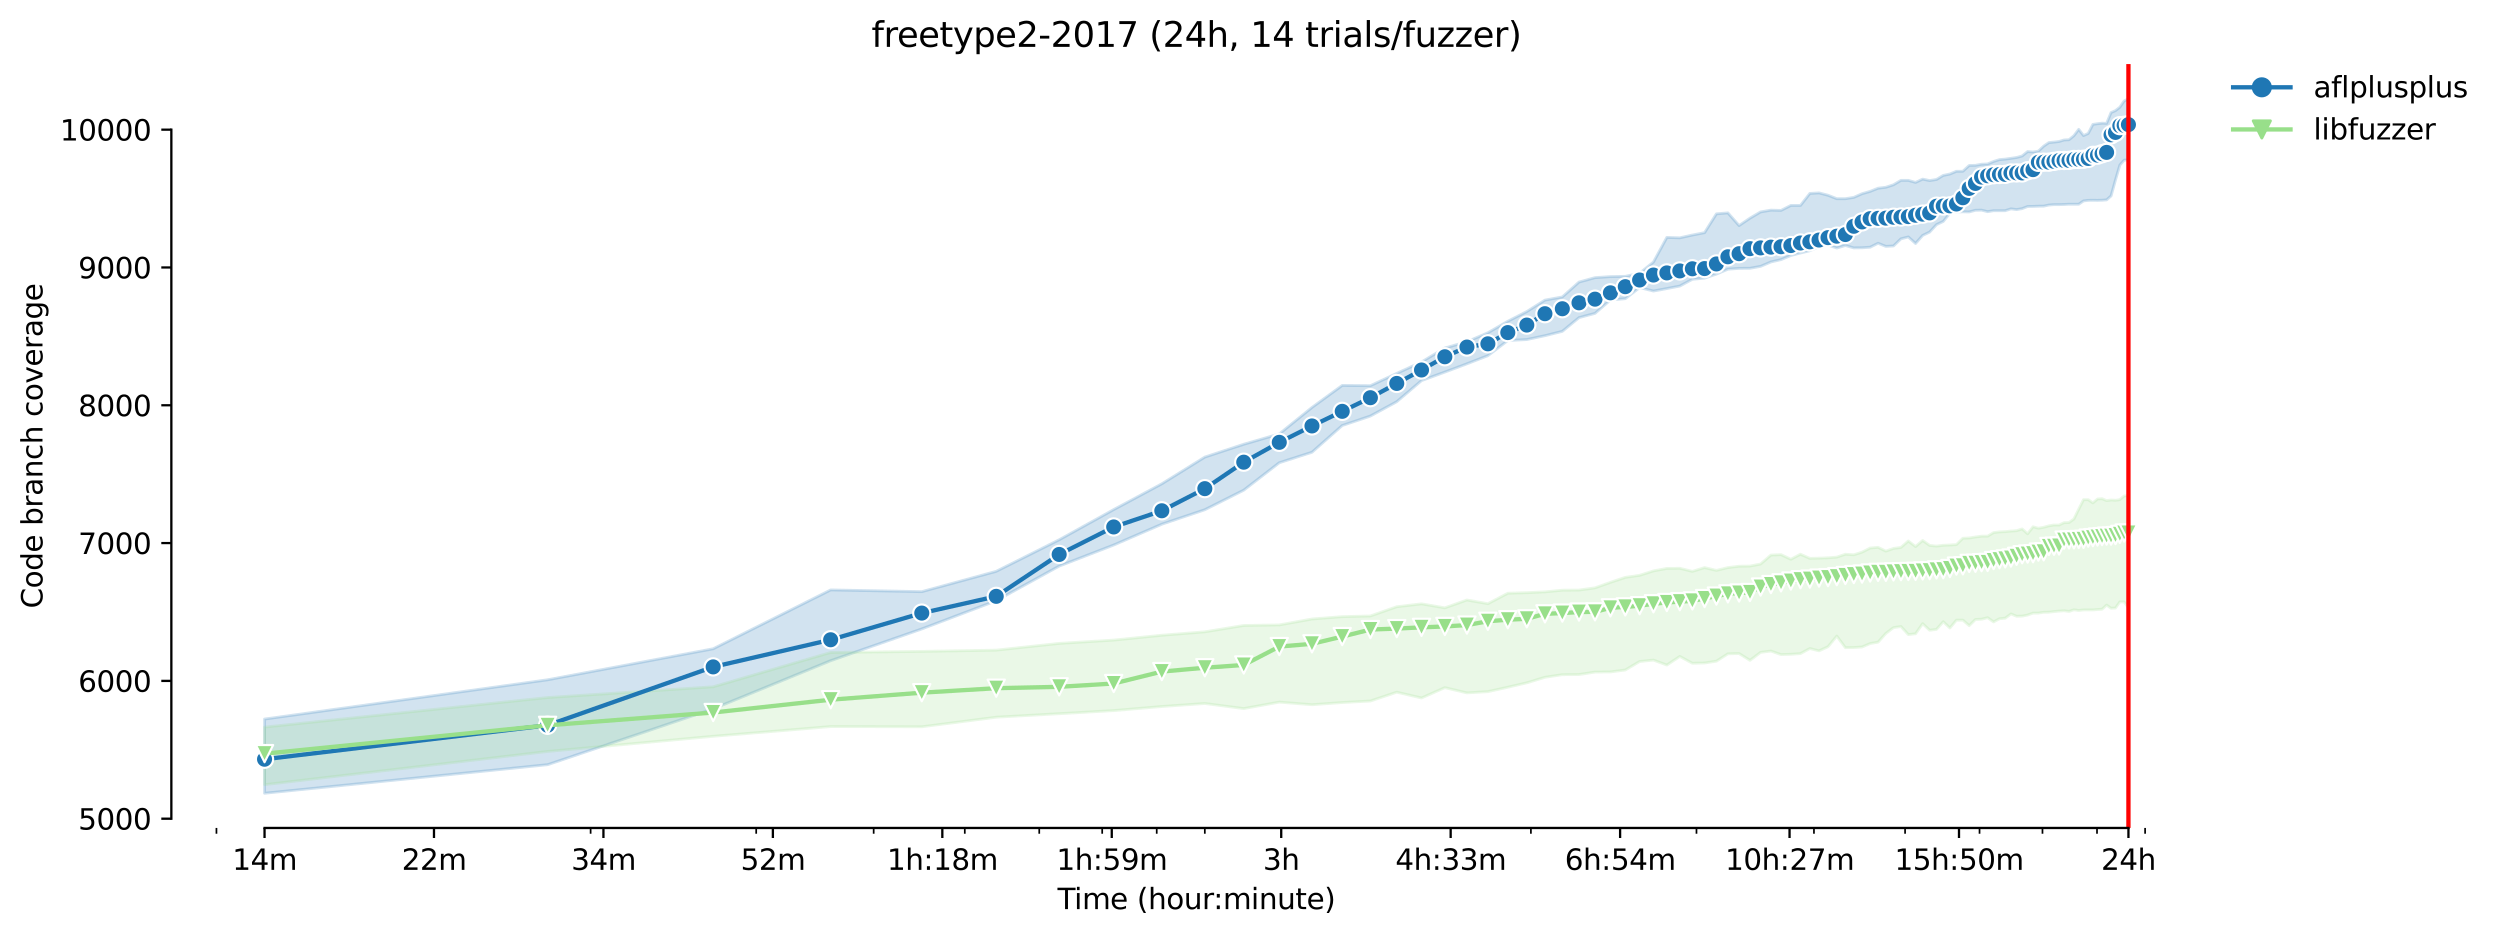 <?xml version="1.0" encoding="utf-8" standalone="no"?>
<!DOCTYPE svg PUBLIC "-//W3C//DTD SVG 1.1//EN"
  "http://www.w3.org/Graphics/SVG/1.1/DTD/svg11.dtd">
<svg height="325.986pt" version="1.1" viewBox="0 0 870.904 325.986" width="870.904pt" xmlns="http://www.w3.org/2000/svg" xmlns:xlink="http://www.w3.org/1999/xlink">
 <defs>
  <style type="text/css">*{stroke-linecap:butt;stroke-linejoin:round;}</style>
 </defs>
 <g id="figure_1">
  <g id="patch_1">
   <path d="M 0 325.986 
L 870.904 325.986 
L 870.904 0 
L 0 0 
z
" style="fill:#ffffff;"/>
  </g>
  <g id="axes_1">
   <g id="patch_2">
    <path d="M 59.691 288.43 
L 773.931 288.43 
L 773.931 22.318 
L 59.691 22.318 
z
" style="fill:#ffffff;"/>
   </g>
   <g id="PolyCollection_1">
    <defs>
     <path d="M 92.156 -75.493 
L 92.156 -49.652 
L 190.761 -59.603 
L 248.441 -79.046 
L 289.366 -95.824 
L 321.109 -106.89 
L 347.046 -116.731 
L 368.975 -128.781 
L 387.971 -136.126 
L 404.726 -143.375 
L 419.714 -148.416 
L 433.273 -155.233 
L 445.651 -164.79 
L 457.037 -168.435 
L 467.58 -177.756 
L 477.394 -181.06 
L 486.575 -186.053 
L 495.2 -193.403 
L 503.331 -196.375 
L 511.022 -199.255 
L 518.319 -202.087 
L 525.26 -207.363 
L 531.878 -207.704 
L 538.201 -209.048 
L 544.256 -210.561 
L 550.063 -215.337 
L 555.642 -216.825 
L 561.011 -221.482 
L 566.184 -221.938 
L 571.176 -225.803 
L 575.999 -224.603 
L 580.664 -225.467 
L 585.18 -226.331 
L 589.558 -228.707 
L 593.804 -229.091 
L 597.928 -230.507 
L 601.936 -232.212 
L 605.833 -232.5 
L 609.627 -232.524 
L 613.322 -233.196 
L 616.924 -234.732 
L 620.437 -235.548 
L 623.865 -236.988 
L 627.212 -237.853 
L 630.482 -238.643 
L 633.679 -240.037 
L 636.806 -240.627 
L 639.865 -239.581 
L 642.86 -240.469 
L 645.794 -239.629 
L 648.668 -239.677 
L 651.485 -239.869 
L 654.247 -241.242 
L 656.957 -240.157 
L 659.616 -240.301 
L 662.226 -242.797 
L 664.789 -243.445 
L 667.307 -241.165 
L 669.781 -243.973 
L 672.213 -245.138 
L 674.604 -247.742 
L 676.955 -248.846 
L 679.269 -251.727 
L 681.545 -252.175 
L 683.785 -252.207 
L 685.991 -252.159 
L 688.163 -252.735 
L 690.302 -252.783 
L 692.409 -252.255 
L 694.486 -252.591 
L 696.533 -252.591 
L 698.551 -252.591 
L 700.54 -253.231 
L 702.503 -252.975 
L 704.438 -253.311 
L 706.348 -254.055 
L 708.232 -254.079 
L 710.091 -254.151 
L 711.927 -254.175 
L 713.739 -254.559 
L 715.529 -254.703 
L 717.296 -254.703 
L 719.041 -254.751 
L 720.766 -254.847 
L 722.469 -254.847 
L 724.153 -254.847 
L 725.817 -255.999 
L 727.461 -256.191 
L 729.087 -256.215 
L 730.695 -256.191 
L 732.284 -256.239 
L 733.856 -256.359 
L 735.411 -257.727 
L 736.949 -263.296 
L 738.47 -268.481 
L 739.976 -270.209 
L 741.465 -270.257 
L 741.465 -291.572 
L 741.465 -291.572 
L 739.976 -290.804 
L 738.47 -288.62 
L 736.949 -287.444 
L 735.411 -286.772 
L 733.856 -283.003 
L 732.284 -283.075 
L 730.695 -282.883 
L 729.087 -282.643 
L 727.461 -279.499 
L 725.817 -278.754 
L 724.153 -280.915 
L 722.469 -278.706 
L 720.766 -277.314 
L 719.041 -277.218 
L 717.296 -276.69 
L 715.529 -276.482 
L 713.739 -276.302 
L 711.927 -275.058 
L 710.091 -273.33 
L 708.232 -273.042 
L 706.348 -273.186 
L 704.438 -271.649 
L 702.503 -271.121 
L 700.54 -270.833 
L 698.551 -270.551 
L 696.533 -270.377 
L 694.486 -269.732 
L 692.409 -268.865 
L 690.302 -268.769 
L 688.163 -268.385 
L 685.991 -268.337 
L 683.785 -266.321 
L 681.545 -266.321 
L 679.269 -265.36 
L 676.955 -264.88 
L 674.604 -263.464 
L 672.213 -263.08 
L 669.781 -263.584 
L 667.307 -262.432 
L 664.789 -263.152 
L 662.226 -263.152 
L 659.616 -261.616 
L 656.957 -260.752 
L 654.247 -260.416 
L 651.485 -259.312 
L 648.668 -258.495 
L 645.794 -257.223 
L 642.86 -256.767 
L 639.865 -256.767 
L 636.806 -257.967 
L 633.679 -258.784 
L 630.482 -258.592 
L 627.212 -254.415 
L 623.865 -254.415 
L 620.437 -252.681 
L 616.924 -252.775 
L 613.322 -252.159 
L 609.627 -249.981 
L 605.833 -247.406 
L 601.936 -251.823 
L 597.928 -251.486 
L 593.804 -244.934 
L 589.558 -244.103 
L 585.18 -243.133 
L 580.664 -243.277 
L 575.999 -234.684 
L 571.176 -230.796 
L 566.184 -229.715 
L 561.011 -229.62 
L 555.642 -229.259 
L 550.063 -227.723 
L 544.256 -222.538 
L 538.201 -221.434 
L 531.878 -217.45 
L 525.26 -214.065 
L 518.319 -210.057 
L 511.022 -206.936 
L 503.331 -204.752 
L 495.2 -199.879 
L 486.575 -195.918 
L 477.394 -191.622 
L 467.58 -191.718 
L 457.037 -184.037 
L 445.651 -174.819 
L 433.273 -171.219 
L 419.714 -166.754 
L 404.726 -157.441 
L 387.971 -148.464 
L 368.975 -137.95 
L 347.046 -126.957 
L 321.109 -119.875 
L 289.366 -120.476 
L 248.441 -99.977 
L 190.761 -89.175 
L 92.156 -75.493 
z
" id="ma0ff2fc5a2" style="stroke:#1f77b4;stroke-opacity:0.2;"/>
    </defs>
    <g clip-path="url(#p9f6fcc0de1)">
     <use style="fill:#1f77b4;fill-opacity:0.2;stroke:#1f77b4;stroke-opacity:0.2;" x="0" xlink:href="#ma0ff2fc5a2" y="325.986"/>
    </g>
   </g>
   <g id="PolyCollection_2">
    <defs>
     <path d="M 92.156 -72.685 
L 92.156 -52.642 
L 190.761 -64.212 
L 248.441 -69.492 
L 289.366 -72.881 
L 321.109 -72.805 
L 347.046 -76.141 
L 368.975 -77.365 
L 387.971 -78.446 
L 404.726 -79.862 
L 419.714 -80.918 
L 433.273 -79.142 
L 445.651 -81.398 
L 457.037 -80.486 
L 467.58 -81.254 
L 477.394 -81.782 
L 486.575 -84.855 
L 495.2 -82.838 
L 503.331 -86.439 
L 511.022 -84.614 
L 518.319 -85.047 
L 525.26 -86.583 
L 531.878 -88.119 
L 538.201 -90.051 
L 544.256 -90.951 
L 550.063 -90.999 
L 555.642 -91.864 
L 561.011 -91.912 
L 566.184 -92.584 
L 571.176 -95.536 
L 575.999 -96.04 
L 580.664 -94.312 
L 585.18 -97.312 
L 589.558 -94.936 
L 593.804 -95.032 
L 597.928 -95.656 
L 601.936 -98.224 
L 605.833 -98.32 
L 609.627 -95.944 
L 613.322 -98.729 
L 616.924 -99.185 
L 620.437 -97.96 
L 623.865 -98.056 
L 627.212 -98.296 
L 630.482 -100.073 
L 633.679 -99.257 
L 636.806 -100.693 
L 639.865 -104.407 
L 642.86 -100.361 
L 645.794 -100.409 
L 648.668 -100.601 
L 651.485 -101.801 
L 654.247 -102.281 
L 656.957 -105.329 
L 659.616 -107.343 
L 662.226 -107.73 
L 664.789 -104.921 
L 667.307 -105.209 
L 669.781 -108.726 
L 672.213 -106.434 
L 674.604 -106.746 
L 676.955 -109.41 
L 679.269 -107.226 
L 681.545 -109.938 
L 683.785 -109.956 
L 685.991 -108.042 
L 688.163 -110.178 
L 690.302 -110.274 
L 692.409 -110.812 
L 694.486 -109.338 
L 696.533 -110.442 
L 698.551 -110.634 
L 700.54 -112.122 
L 702.503 -111.306 
L 704.438 -111.354 
L 706.348 -111.738 
L 708.232 -112.41 
L 710.091 -112.41 
L 711.927 -112.699 
L 713.739 -112.723 
L 715.529 -112.939 
L 717.296 -113.102 
L 719.041 -113.227 
L 720.766 -112.987 
L 722.469 -113.563 
L 724.153 -113.323 
L 725.817 -113.515 
L 727.461 -113.515 
L 729.087 -113.515 
L 730.695 -113.659 
L 732.284 -113.755 
L 733.856 -115.206 
L 735.411 -114.091 
L 736.949 -114.187 
L 738.47 -116.316 
L 739.976 -116.316 
L 741.465 -114.187 
L 741.465 -153.312 
L 741.465 -153.312 
L 739.976 -153.216 
L 738.47 -151.921 
L 736.949 -151.708 
L 735.411 -151.8 
L 733.856 -151.584 
L 732.284 -152.256 
L 730.695 -152.16 
L 729.087 -150.792 
L 727.461 -151.92 
L 725.817 -151.92 
L 724.153 -148.608 
L 722.469 -145.199 
L 720.766 -143.951 
L 719.041 -143.903 
L 717.296 -143.087 
L 715.529 -143.087 
L 713.739 -142.799 
L 711.927 -142.295 
L 710.091 -141.974 
L 708.232 -142.463 
L 706.348 -140.038 
L 704.438 -141.725 
L 702.503 -141.119 
L 700.54 -140.975 
L 698.551 -140.783 
L 696.533 -140.687 
L 694.486 -140.447 
L 692.409 -139.198 
L 690.302 -139.198 
L 688.163 -138.91 
L 685.991 -138.574 
L 683.785 -138.478 
L 681.545 -136.27 
L 679.269 -136.126 
L 676.955 -136.03 
L 674.604 -135.742 
L 672.213 -135.982 
L 669.781 -137.71 
L 667.307 -135.574 
L 664.789 -137.518 
L 662.226 -135.286 
L 659.616 -134.926 
L 656.957 -133.999 
L 654.247 -135.31 
L 651.485 -135.07 
L 648.668 -133.63 
L 645.794 -132.717 
L 642.86 -132.909 
L 639.865 -131.901 
L 636.806 -131.661 
L 633.679 -131.541 
L 630.482 -131.469 
L 627.212 -132.909 
L 623.865 -131.151 
L 620.437 -132.765 
L 616.924 -132.621 
L 613.322 -129.501 
L 609.627 -128.781 
L 605.833 -128.733 
L 601.936 -128.253 
L 597.928 -127.278 
L 593.804 -128.253 
L 589.558 -126.933 
L 585.18 -128.013 
L 580.664 -127.965 
L 575.999 -127.101 
L 571.176 -125.564 
L 566.184 -124.844 
L 561.011 -123.116 
L 555.642 -121.196 
L 550.063 -120.428 
L 544.256 -120.38 
L 538.201 -119.804 
L 531.878 -119.516 
L 525.26 -119.323 
L 518.319 -115.675 
L 511.022 -116.971 
L 503.331 -114.235 
L 495.2 -115.627 
L 486.575 -114.619 
L 477.394 -111.402 
L 467.58 -111.162 
L 457.037 -110.346 
L 445.651 -108.282 
L 433.273 -108.09 
L 419.714 -105.882 
L 404.726 -104.686 
L 387.971 -103.001 
L 368.975 -101.849 
L 347.046 -99.497 
L 321.109 -99.065 
L 289.366 -98.681 
L 248.441 -86.727 
L 190.761 -82.982 
L 92.156 -72.685 
z
" id="me4b3014ac2" style="stroke:#98df8a;stroke-opacity:0.2;"/>
    </defs>
    <g clip-path="url(#p9f6fcc0de1)">
     <use style="fill:#98df8a;fill-opacity:0.2;stroke:#98df8a;stroke-opacity:0.2;" x="0" xlink:href="#me4b3014ac2" y="325.986"/>
    </g>
   </g>
   <g id="matplotlib.axis_1">
    <g id="xtick_1">
     <g id="line2d_1">
      <defs>
       <path d="M 0 0 
L 0 3.5 
" id="md098f1ad8f" style="stroke:#000000;stroke-width:0.8;"/>
      </defs>
      <g>
       <use style="stroke:#000000;stroke-width:0.8;" x="92.156" xlink:href="#md098f1ad8f" y="288.43"/>
      </g>
     </g>
     <g id="text_1">
      <!-- 14m -->
      <g transform="translate(80.923 303.029)scale(0.1 -0.1)">
       <defs>
        <path d="M 794 531 
L 1825 531 
L 1825 4091 
L 703 3866 
L 703 4441 
L 1819 4666 
L 2450 4666 
L 2450 531 
L 3481 531 
L 3481 0 
L 794 0 
L 794 531 
z
" id="DejaVuSans-31" transform="scale(0.016)"/>
        <path d="M 2419 4116 
L 825 1625 
L 2419 1625 
L 2419 4116 
z
M 2253 4666 
L 3047 4666 
L 3047 1625 
L 3713 1625 
L 3713 1100 
L 3047 1100 
L 3047 0 
L 2419 0 
L 2419 1100 
L 313 1100 
L 313 1709 
L 2253 4666 
z
" id="DejaVuSans-34" transform="scale(0.016)"/>
        <path d="M 3328 2828 
Q 3544 3216 3844 3400 
Q 4144 3584 4550 3584 
Q 5097 3584 5394 3201 
Q 5691 2819 5691 2113 
L 5691 0 
L 5113 0 
L 5113 2094 
Q 5113 2597 4934 2840 
Q 4756 3084 4391 3084 
Q 3944 3084 3684 2787 
Q 3425 2491 3425 1978 
L 3425 0 
L 2847 0 
L 2847 2094 
Q 2847 2600 2669 2842 
Q 2491 3084 2119 3084 
Q 1678 3084 1418 2786 
Q 1159 2488 1159 1978 
L 1159 0 
L 581 0 
L 581 3500 
L 1159 3500 
L 1159 2956 
Q 1356 3278 1631 3431 
Q 1906 3584 2284 3584 
Q 2666 3584 2933 3390 
Q 3200 3197 3328 2828 
z
" id="DejaVuSans-6d" transform="scale(0.016)"/>
       </defs>
       <use xlink:href="#DejaVuSans-31"/>
       <use x="63.623" xlink:href="#DejaVuSans-34"/>
       <use x="127.246" xlink:href="#DejaVuSans-6d"/>
      </g>
     </g>
    </g>
    <g id="xtick_2">
     <g id="line2d_2">
      <g>
       <use style="stroke:#000000;stroke-width:0.8;" x="151.184" xlink:href="#md098f1ad8f" y="288.43"/>
      </g>
     </g>
     <g id="text_2">
      <!-- 22m -->
      <g transform="translate(139.952 303.029)scale(0.1 -0.1)">
       <defs>
        <path d="M 1228 531 
L 3431 531 
L 3431 0 
L 469 0 
L 469 531 
Q 828 903 1448 1529 
Q 2069 2156 2228 2338 
Q 2531 2678 2651 2914 
Q 2772 3150 2772 3378 
Q 2772 3750 2511 3984 
Q 2250 4219 1831 4219 
Q 1534 4219 1204 4116 
Q 875 4013 500 3803 
L 500 4441 
Q 881 4594 1212 4672 
Q 1544 4750 1819 4750 
Q 2544 4750 2975 4387 
Q 3406 4025 3406 3419 
Q 3406 3131 3298 2873 
Q 3191 2616 2906 2266 
Q 2828 2175 2409 1742 
Q 1991 1309 1228 531 
z
" id="DejaVuSans-32" transform="scale(0.016)"/>
       </defs>
       <use xlink:href="#DejaVuSans-32"/>
       <use x="63.623" xlink:href="#DejaVuSans-32"/>
       <use x="127.246" xlink:href="#DejaVuSans-6d"/>
      </g>
     </g>
    </g>
    <g id="xtick_3">
     <g id="line2d_3">
      <g>
       <use style="stroke:#000000;stroke-width:0.8;" x="210.213" xlink:href="#md098f1ad8f" y="288.43"/>
      </g>
     </g>
     <g id="text_3">
      <!-- 34m -->
      <g transform="translate(198.98 303.029)scale(0.1 -0.1)">
       <defs>
        <path d="M 2597 2516 
Q 3050 2419 3304 2112 
Q 3559 1806 3559 1356 
Q 3559 666 3084 287 
Q 2609 -91 1734 -91 
Q 1441 -91 1130 -33 
Q 819 25 488 141 
L 488 750 
Q 750 597 1062 519 
Q 1375 441 1716 441 
Q 2309 441 2620 675 
Q 2931 909 2931 1356 
Q 2931 1769 2642 2001 
Q 2353 2234 1838 2234 
L 1294 2234 
L 1294 2753 
L 1863 2753 
Q 2328 2753 2575 2939 
Q 2822 3125 2822 3475 
Q 2822 3834 2567 4026 
Q 2313 4219 1838 4219 
Q 1578 4219 1281 4162 
Q 984 4106 628 3988 
L 628 4550 
Q 988 4650 1302 4700 
Q 1616 4750 1894 4750 
Q 2613 4750 3031 4423 
Q 3450 4097 3450 3541 
Q 3450 3153 3228 2886 
Q 3006 2619 2597 2516 
z
" id="DejaVuSans-33" transform="scale(0.016)"/>
       </defs>
       <use xlink:href="#DejaVuSans-33"/>
       <use x="63.623" xlink:href="#DejaVuSans-34"/>
       <use x="127.246" xlink:href="#DejaVuSans-6d"/>
      </g>
     </g>
    </g>
    <g id="xtick_4">
     <g id="line2d_4">
      <g>
       <use style="stroke:#000000;stroke-width:0.8;" x="269.241" xlink:href="#md098f1ad8f" y="288.43"/>
      </g>
     </g>
     <g id="text_4">
      <!-- 52m -->
      <g transform="translate(258.008 303.029)scale(0.1 -0.1)">
       <defs>
        <path d="M 691 4666 
L 3169 4666 
L 3169 4134 
L 1269 4134 
L 1269 2991 
Q 1406 3038 1543 3061 
Q 1681 3084 1819 3084 
Q 2600 3084 3056 2656 
Q 3513 2228 3513 1497 
Q 3513 744 3044 326 
Q 2575 -91 1722 -91 
Q 1428 -91 1123 -41 
Q 819 9 494 109 
L 494 744 
Q 775 591 1075 516 
Q 1375 441 1709 441 
Q 2250 441 2565 725 
Q 2881 1009 2881 1497 
Q 2881 1984 2565 2268 
Q 2250 2553 1709 2553 
Q 1456 2553 1204 2497 
Q 953 2441 691 2322 
L 691 4666 
z
" id="DejaVuSans-35" transform="scale(0.016)"/>
       </defs>
       <use xlink:href="#DejaVuSans-35"/>
       <use x="63.623" xlink:href="#DejaVuSans-32"/>
       <use x="127.246" xlink:href="#DejaVuSans-6d"/>
      </g>
     </g>
    </g>
    <g id="xtick_5">
     <g id="line2d_5">
      <g>
       <use style="stroke:#000000;stroke-width:0.8;" x="328.269" xlink:href="#md098f1ad8f" y="288.43"/>
      </g>
     </g>
     <g id="text_5">
      <!-- 1h:18m -->
      <g transform="translate(309.002 303.029)scale(0.1 -0.1)">
       <defs>
        <path d="M 3513 2113 
L 3513 0 
L 2938 0 
L 2938 2094 
Q 2938 2591 2744 2837 
Q 2550 3084 2163 3084 
Q 1697 3084 1428 2787 
Q 1159 2491 1159 1978 
L 1159 0 
L 581 0 
L 581 4863 
L 1159 4863 
L 1159 2956 
Q 1366 3272 1645 3428 
Q 1925 3584 2291 3584 
Q 2894 3584 3203 3211 
Q 3513 2838 3513 2113 
z
" id="DejaVuSans-68" transform="scale(0.016)"/>
        <path d="M 750 794 
L 1409 794 
L 1409 0 
L 750 0 
L 750 794 
z
M 750 3309 
L 1409 3309 
L 1409 2516 
L 750 2516 
L 750 3309 
z
" id="DejaVuSans-3a" transform="scale(0.016)"/>
        <path d="M 2034 2216 
Q 1584 2216 1326 1975 
Q 1069 1734 1069 1313 
Q 1069 891 1326 650 
Q 1584 409 2034 409 
Q 2484 409 2743 651 
Q 3003 894 3003 1313 
Q 3003 1734 2745 1975 
Q 2488 2216 2034 2216 
z
M 1403 2484 
Q 997 2584 770 2862 
Q 544 3141 544 3541 
Q 544 4100 942 4425 
Q 1341 4750 2034 4750 
Q 2731 4750 3128 4425 
Q 3525 4100 3525 3541 
Q 3525 3141 3298 2862 
Q 3072 2584 2669 2484 
Q 3125 2378 3379 2068 
Q 3634 1759 3634 1313 
Q 3634 634 3220 271 
Q 2806 -91 2034 -91 
Q 1263 -91 848 271 
Q 434 634 434 1313 
Q 434 1759 690 2068 
Q 947 2378 1403 2484 
z
M 1172 3481 
Q 1172 3119 1398 2916 
Q 1625 2713 2034 2713 
Q 2441 2713 2670 2916 
Q 2900 3119 2900 3481 
Q 2900 3844 2670 4047 
Q 2441 4250 2034 4250 
Q 1625 4250 1398 4047 
Q 1172 3844 1172 3481 
z
" id="DejaVuSans-38" transform="scale(0.016)"/>
       </defs>
       <use xlink:href="#DejaVuSans-31"/>
       <use x="63.623" xlink:href="#DejaVuSans-68"/>
       <use x="127.002" xlink:href="#DejaVuSans-3a"/>
       <use x="160.693" xlink:href="#DejaVuSans-31"/>
       <use x="224.316" xlink:href="#DejaVuSans-38"/>
       <use x="287.939" xlink:href="#DejaVuSans-6d"/>
      </g>
     </g>
    </g>
    <g id="xtick_6">
     <g id="line2d_6">
      <g>
       <use style="stroke:#000000;stroke-width:0.8;" x="387.297" xlink:href="#md098f1ad8f" y="288.43"/>
      </g>
     </g>
     <g id="text_6">
      <!-- 1h:59m -->
      <g transform="translate(368.03 303.029)scale(0.1 -0.1)">
       <defs>
        <path d="M 703 97 
L 703 672 
Q 941 559 1184 500 
Q 1428 441 1663 441 
Q 2288 441 2617 861 
Q 2947 1281 2994 2138 
Q 2813 1869 2534 1725 
Q 2256 1581 1919 1581 
Q 1219 1581 811 2004 
Q 403 2428 403 3163 
Q 403 3881 828 4315 
Q 1253 4750 1959 4750 
Q 2769 4750 3195 4129 
Q 3622 3509 3622 2328 
Q 3622 1225 3098 567 
Q 2575 -91 1691 -91 
Q 1453 -91 1209 -44 
Q 966 3 703 97 
z
M 1959 2075 
Q 2384 2075 2632 2365 
Q 2881 2656 2881 3163 
Q 2881 3666 2632 3958 
Q 2384 4250 1959 4250 
Q 1534 4250 1286 3958 
Q 1038 3666 1038 3163 
Q 1038 2656 1286 2365 
Q 1534 2075 1959 2075 
z
" id="DejaVuSans-39" transform="scale(0.016)"/>
       </defs>
       <use xlink:href="#DejaVuSans-31"/>
       <use x="63.623" xlink:href="#DejaVuSans-68"/>
       <use x="127.002" xlink:href="#DejaVuSans-3a"/>
       <use x="160.693" xlink:href="#DejaVuSans-35"/>
       <use x="224.316" xlink:href="#DejaVuSans-39"/>
       <use x="287.939" xlink:href="#DejaVuSans-6d"/>
      </g>
     </g>
    </g>
    <g id="xtick_7">
     <g id="line2d_7">
      <g>
       <use style="stroke:#000000;stroke-width:0.8;" x="446.326" xlink:href="#md098f1ad8f" y="288.43"/>
      </g>
     </g>
     <g id="text_7">
      <!-- 3h -->
      <g transform="translate(439.976 303.029)scale(0.1 -0.1)">
       <use xlink:href="#DejaVuSans-33"/>
       <use x="63.623" xlink:href="#DejaVuSans-68"/>
      </g>
     </g>
    </g>
    <g id="xtick_8">
     <g id="line2d_8">
      <g>
       <use style="stroke:#000000;stroke-width:0.8;" x="505.354" xlink:href="#md098f1ad8f" y="288.43"/>
      </g>
     </g>
     <g id="text_8">
      <!-- 4h:33m -->
      <g transform="translate(486.087 303.029)scale(0.1 -0.1)">
       <use xlink:href="#DejaVuSans-34"/>
       <use x="63.623" xlink:href="#DejaVuSans-68"/>
       <use x="127.002" xlink:href="#DejaVuSans-3a"/>
       <use x="160.693" xlink:href="#DejaVuSans-33"/>
       <use x="224.316" xlink:href="#DejaVuSans-33"/>
       <use x="287.939" xlink:href="#DejaVuSans-6d"/>
      </g>
     </g>
    </g>
    <g id="xtick_9">
     <g id="line2d_9">
      <g>
       <use style="stroke:#000000;stroke-width:0.8;" x="564.382" xlink:href="#md098f1ad8f" y="288.43"/>
      </g>
     </g>
     <g id="text_9">
      <!-- 6h:54m -->
      <g transform="translate(545.115 303.029)scale(0.1 -0.1)">
       <defs>
        <path d="M 2113 2584 
Q 1688 2584 1439 2293 
Q 1191 2003 1191 1497 
Q 1191 994 1439 701 
Q 1688 409 2113 409 
Q 2538 409 2786 701 
Q 3034 994 3034 1497 
Q 3034 2003 2786 2293 
Q 2538 2584 2113 2584 
z
M 3366 4563 
L 3366 3988 
Q 3128 4100 2886 4159 
Q 2644 4219 2406 4219 
Q 1781 4219 1451 3797 
Q 1122 3375 1075 2522 
Q 1259 2794 1537 2939 
Q 1816 3084 2150 3084 
Q 2853 3084 3261 2657 
Q 3669 2231 3669 1497 
Q 3669 778 3244 343 
Q 2819 -91 2113 -91 
Q 1303 -91 875 529 
Q 447 1150 447 2328 
Q 447 3434 972 4092 
Q 1497 4750 2381 4750 
Q 2619 4750 2861 4703 
Q 3103 4656 3366 4563 
z
" id="DejaVuSans-36" transform="scale(0.016)"/>
       </defs>
       <use xlink:href="#DejaVuSans-36"/>
       <use x="63.623" xlink:href="#DejaVuSans-68"/>
       <use x="127.002" xlink:href="#DejaVuSans-3a"/>
       <use x="160.693" xlink:href="#DejaVuSans-35"/>
       <use x="224.316" xlink:href="#DejaVuSans-34"/>
       <use x="287.939" xlink:href="#DejaVuSans-6d"/>
      </g>
     </g>
    </g>
    <g id="xtick_10">
     <g id="line2d_10">
      <g>
       <use style="stroke:#000000;stroke-width:0.8;" x="623.41" xlink:href="#md098f1ad8f" y="288.43"/>
      </g>
     </g>
     <g id="text_10">
      <!-- 10h:27m -->
      <g transform="translate(600.962 303.029)scale(0.1 -0.1)">
       <defs>
        <path d="M 2034 4250 
Q 1547 4250 1301 3770 
Q 1056 3291 1056 2328 
Q 1056 1369 1301 889 
Q 1547 409 2034 409 
Q 2525 409 2770 889 
Q 3016 1369 3016 2328 
Q 3016 3291 2770 3770 
Q 2525 4250 2034 4250 
z
M 2034 4750 
Q 2819 4750 3233 4129 
Q 3647 3509 3647 2328 
Q 3647 1150 3233 529 
Q 2819 -91 2034 -91 
Q 1250 -91 836 529 
Q 422 1150 422 2328 
Q 422 3509 836 4129 
Q 1250 4750 2034 4750 
z
" id="DejaVuSans-30" transform="scale(0.016)"/>
        <path d="M 525 4666 
L 3525 4666 
L 3525 4397 
L 1831 0 
L 1172 0 
L 2766 4134 
L 525 4134 
L 525 4666 
z
" id="DejaVuSans-37" transform="scale(0.016)"/>
       </defs>
       <use xlink:href="#DejaVuSans-31"/>
       <use x="63.623" xlink:href="#DejaVuSans-30"/>
       <use x="127.246" xlink:href="#DejaVuSans-68"/>
       <use x="190.625" xlink:href="#DejaVuSans-3a"/>
       <use x="224.316" xlink:href="#DejaVuSans-32"/>
       <use x="287.939" xlink:href="#DejaVuSans-37"/>
       <use x="351.562" xlink:href="#DejaVuSans-6d"/>
      </g>
     </g>
    </g>
    <g id="xtick_11">
     <g id="line2d_11">
      <g>
       <use style="stroke:#000000;stroke-width:0.8;" x="682.439" xlink:href="#md098f1ad8f" y="288.43"/>
      </g>
     </g>
     <g id="text_11">
      <!-- 15h:50m -->
      <g transform="translate(659.99 303.029)scale(0.1 -0.1)">
       <use xlink:href="#DejaVuSans-31"/>
       <use x="63.623" xlink:href="#DejaVuSans-35"/>
       <use x="127.246" xlink:href="#DejaVuSans-68"/>
       <use x="190.625" xlink:href="#DejaVuSans-3a"/>
       <use x="224.316" xlink:href="#DejaVuSans-35"/>
       <use x="287.939" xlink:href="#DejaVuSans-30"/>
       <use x="351.562" xlink:href="#DejaVuSans-6d"/>
      </g>
     </g>
    </g>
    <g id="xtick_12">
     <g id="line2d_12">
      <g>
       <use style="stroke:#000000;stroke-width:0.8;" x="741.467" xlink:href="#md098f1ad8f" y="288.43"/>
      </g>
     </g>
     <g id="text_12">
      <!-- 24h -->
      <g transform="translate(731.936 303.029)scale(0.1 -0.1)">
       <use xlink:href="#DejaVuSans-32"/>
       <use x="63.623" xlink:href="#DejaVuSans-34"/>
       <use x="127.246" xlink:href="#DejaVuSans-68"/>
      </g>
     </g>
    </g>
    <g id="xtick_13">
     <g id="line2d_13">
      <defs>
       <path d="M 0 0 
L 0 2 
" id="m258a8c2060" style="stroke:#000000;stroke-width:0.6;"/>
      </defs>
      <g>
       <use style="stroke:#000000;stroke-width:0.6;" x="75.401" xlink:href="#m258a8c2060" y="288.43"/>
      </g>
     </g>
    </g>
    <g id="xtick_14">
     <g id="line2d_14">
      <g>
       <use style="stroke:#000000;stroke-width:0.6;" x="205.749" xlink:href="#m258a8c2060" y="288.43"/>
      </g>
     </g>
    </g>
    <g id="xtick_15">
     <g id="line2d_15">
      <g>
       <use style="stroke:#000000;stroke-width:0.6;" x="263.429" xlink:href="#m258a8c2060" y="288.43"/>
      </g>
     </g>
    </g>
    <g id="xtick_16">
     <g id="line2d_16">
      <g>
       <use style="stroke:#000000;stroke-width:0.6;" x="304.354" xlink:href="#m258a8c2060" y="288.43"/>
      </g>
     </g>
    </g>
    <g id="xtick_17">
     <g id="line2d_17">
      <g>
       <use style="stroke:#000000;stroke-width:0.6;" x="336.098" xlink:href="#m258a8c2060" y="288.43"/>
      </g>
     </g>
    </g>
    <g id="xtick_18">
     <g id="line2d_18">
      <g>
       <use style="stroke:#000000;stroke-width:0.6;" x="362.034" xlink:href="#m258a8c2060" y="288.43"/>
      </g>
     </g>
    </g>
    <g id="xtick_19">
     <g id="line2d_19">
      <g>
       <use style="stroke:#000000;stroke-width:0.6;" x="383.963" xlink:href="#m258a8c2060" y="288.43"/>
      </g>
     </g>
    </g>
    <g id="xtick_20">
     <g id="line2d_20">
      <g>
       <use style="stroke:#000000;stroke-width:0.6;" x="402.959" xlink:href="#m258a8c2060" y="288.43"/>
      </g>
     </g>
    </g>
    <g id="xtick_21">
     <g id="line2d_21">
      <g>
       <use style="stroke:#000000;stroke-width:0.6;" x="419.714" xlink:href="#m258a8c2060" y="288.43"/>
      </g>
     </g>
    </g>
    <g id="xtick_22">
     <g id="line2d_22">
      <g>
       <use style="stroke:#000000;stroke-width:0.6;" x="533.307" xlink:href="#m258a8c2060" y="288.43"/>
      </g>
     </g>
    </g>
    <g id="xtick_23">
     <g id="line2d_23">
      <g>
       <use style="stroke:#000000;stroke-width:0.6;" x="590.987" xlink:href="#m258a8c2060" y="288.43"/>
      </g>
     </g>
    </g>
    <g id="xtick_24">
     <g id="line2d_24">
      <g>
       <use style="stroke:#000000;stroke-width:0.6;" x="631.912" xlink:href="#m258a8c2060" y="288.43"/>
      </g>
     </g>
    </g>
    <g id="xtick_25">
     <g id="line2d_25">
      <g>
       <use style="stroke:#000000;stroke-width:0.6;" x="663.656" xlink:href="#m258a8c2060" y="288.43"/>
      </g>
     </g>
    </g>
    <g id="xtick_26">
     <g id="line2d_26">
      <g>
       <use style="stroke:#000000;stroke-width:0.6;" x="689.592" xlink:href="#m258a8c2060" y="288.43"/>
      </g>
     </g>
    </g>
    <g id="xtick_27">
     <g id="line2d_27">
      <g>
       <use style="stroke:#000000;stroke-width:0.6;" x="711.521" xlink:href="#m258a8c2060" y="288.43"/>
      </g>
     </g>
    </g>
    <g id="xtick_28">
     <g id="line2d_28">
      <g>
       <use style="stroke:#000000;stroke-width:0.6;" x="730.517" xlink:href="#m258a8c2060" y="288.43"/>
      </g>
     </g>
    </g>
    <g id="xtick_29">
     <g id="line2d_29">
      <g>
       <use style="stroke:#000000;stroke-width:0.6;" x="747.272" xlink:href="#m258a8c2060" y="288.43"/>
      </g>
     </g>
    </g>
    <g id="text_13">
     <!-- Time (hour:minute) -->
     <g transform="translate(368.404 316.707)scale(0.1 -0.1)">
      <defs>
       <path d="M -19 4666 
L 3928 4666 
L 3928 4134 
L 2272 4134 
L 2272 0 
L 1638 0 
L 1638 4134 
L -19 4134 
L -19 4666 
z
" id="DejaVuSans-54" transform="scale(0.016)"/>
       <path d="M 603 3500 
L 1178 3500 
L 1178 0 
L 603 0 
L 603 3500 
z
M 603 4863 
L 1178 4863 
L 1178 4134 
L 603 4134 
L 603 4863 
z
" id="DejaVuSans-69" transform="scale(0.016)"/>
       <path d="M 3597 1894 
L 3597 1613 
L 953 1613 
Q 991 1019 1311 708 
Q 1631 397 2203 397 
Q 2534 397 2845 478 
Q 3156 559 3463 722 
L 3463 178 
Q 3153 47 2828 -22 
Q 2503 -91 2169 -91 
Q 1331 -91 842 396 
Q 353 884 353 1716 
Q 353 2575 817 3079 
Q 1281 3584 2069 3584 
Q 2775 3584 3186 3129 
Q 3597 2675 3597 1894 
z
M 3022 2063 
Q 3016 2534 2758 2815 
Q 2500 3097 2075 3097 
Q 1594 3097 1305 2825 
Q 1016 2553 972 2059 
L 3022 2063 
z
" id="DejaVuSans-65" transform="scale(0.016)"/>
       <path id="DejaVuSans-20" transform="scale(0.016)"/>
       <path d="M 1984 4856 
Q 1566 4138 1362 3434 
Q 1159 2731 1159 2009 
Q 1159 1288 1364 580 
Q 1569 -128 1984 -844 
L 1484 -844 
Q 1016 -109 783 600 
Q 550 1309 550 2009 
Q 550 2706 781 3412 
Q 1013 4119 1484 4856 
L 1984 4856 
z
" id="DejaVuSans-28" transform="scale(0.016)"/>
       <path d="M 1959 3097 
Q 1497 3097 1228 2736 
Q 959 2375 959 1747 
Q 959 1119 1226 758 
Q 1494 397 1959 397 
Q 2419 397 2687 759 
Q 2956 1122 2956 1747 
Q 2956 2369 2687 2733 
Q 2419 3097 1959 3097 
z
M 1959 3584 
Q 2709 3584 3137 3096 
Q 3566 2609 3566 1747 
Q 3566 888 3137 398 
Q 2709 -91 1959 -91 
Q 1206 -91 779 398 
Q 353 888 353 1747 
Q 353 2609 779 3096 
Q 1206 3584 1959 3584 
z
" id="DejaVuSans-6f" transform="scale(0.016)"/>
       <path d="M 544 1381 
L 544 3500 
L 1119 3500 
L 1119 1403 
Q 1119 906 1312 657 
Q 1506 409 1894 409 
Q 2359 409 2629 706 
Q 2900 1003 2900 1516 
L 2900 3500 
L 3475 3500 
L 3475 0 
L 2900 0 
L 2900 538 
Q 2691 219 2414 64 
Q 2138 -91 1772 -91 
Q 1169 -91 856 284 
Q 544 659 544 1381 
z
M 1991 3584 
L 1991 3584 
z
" id="DejaVuSans-75" transform="scale(0.016)"/>
       <path d="M 2631 2963 
Q 2534 3019 2420 3045 
Q 2306 3072 2169 3072 
Q 1681 3072 1420 2755 
Q 1159 2438 1159 1844 
L 1159 0 
L 581 0 
L 581 3500 
L 1159 3500 
L 1159 2956 
Q 1341 3275 1631 3429 
Q 1922 3584 2338 3584 
Q 2397 3584 2469 3576 
Q 2541 3569 2628 3553 
L 2631 2963 
z
" id="DejaVuSans-72" transform="scale(0.016)"/>
       <path d="M 3513 2113 
L 3513 0 
L 2938 0 
L 2938 2094 
Q 2938 2591 2744 2837 
Q 2550 3084 2163 3084 
Q 1697 3084 1428 2787 
Q 1159 2491 1159 1978 
L 1159 0 
L 581 0 
L 581 3500 
L 1159 3500 
L 1159 2956 
Q 1366 3272 1645 3428 
Q 1925 3584 2291 3584 
Q 2894 3584 3203 3211 
Q 3513 2838 3513 2113 
z
" id="DejaVuSans-6e" transform="scale(0.016)"/>
       <path d="M 1172 4494 
L 1172 3500 
L 2356 3500 
L 2356 3053 
L 1172 3053 
L 1172 1153 
Q 1172 725 1289 603 
Q 1406 481 1766 481 
L 2356 481 
L 2356 0 
L 1766 0 
Q 1100 0 847 248 
Q 594 497 594 1153 
L 594 3053 
L 172 3053 
L 172 3500 
L 594 3500 
L 594 4494 
L 1172 4494 
z
" id="DejaVuSans-74" transform="scale(0.016)"/>
       <path d="M 513 4856 
L 1013 4856 
Q 1481 4119 1714 3412 
Q 1947 2706 1947 2009 
Q 1947 1309 1714 600 
Q 1481 -109 1013 -844 
L 513 -844 
Q 928 -128 1133 580 
Q 1338 1288 1338 2009 
Q 1338 2731 1133 3434 
Q 928 4138 513 4856 
z
" id="DejaVuSans-29" transform="scale(0.016)"/>
      </defs>
      <use xlink:href="#DejaVuSans-54"/>
      <use x="57.959" xlink:href="#DejaVuSans-69"/>
      <use x="85.742" xlink:href="#DejaVuSans-6d"/>
      <use x="183.154" xlink:href="#DejaVuSans-65"/>
      <use x="244.678" xlink:href="#DejaVuSans-20"/>
      <use x="276.465" xlink:href="#DejaVuSans-28"/>
      <use x="315.479" xlink:href="#DejaVuSans-68"/>
      <use x="378.857" xlink:href="#DejaVuSans-6f"/>
      <use x="440.039" xlink:href="#DejaVuSans-75"/>
      <use x="503.418" xlink:href="#DejaVuSans-72"/>
      <use x="542.781" xlink:href="#DejaVuSans-3a"/>
      <use x="576.473" xlink:href="#DejaVuSans-6d"/>
      <use x="673.885" xlink:href="#DejaVuSans-69"/>
      <use x="701.668" xlink:href="#DejaVuSans-6e"/>
      <use x="765.047" xlink:href="#DejaVuSans-75"/>
      <use x="828.426" xlink:href="#DejaVuSans-74"/>
      <use x="867.635" xlink:href="#DejaVuSans-65"/>
      <use x="929.158" xlink:href="#DejaVuSans-29"/>
     </g>
    </g>
   </g>
   <g id="matplotlib.axis_2">
    <g id="ytick_1">
     <g id="line2d_30">
      <defs>
       <path d="M 0 0 
L -3.5 0 
" id="m20628c7b39" style="stroke:#000000;stroke-width:0.8;"/>
      </defs>
      <g>
       <use style="stroke:#000000;stroke-width:0.8;" x="59.691" xlink:href="#m20628c7b39" y="285.202"/>
      </g>
     </g>
     <g id="text_14">
      <!-- 5000 -->
      <g transform="translate(27.241 289.001)scale(0.1 -0.1)">
       <use xlink:href="#DejaVuSans-35"/>
       <use x="63.623" xlink:href="#DejaVuSans-30"/>
       <use x="127.246" xlink:href="#DejaVuSans-30"/>
       <use x="190.869" xlink:href="#DejaVuSans-30"/>
      </g>
     </g>
    </g>
    <g id="ytick_2">
     <g id="line2d_31">
      <g>
       <use style="stroke:#000000;stroke-width:0.8;" x="59.691" xlink:href="#m20628c7b39" y="237.195"/>
      </g>
     </g>
     <g id="text_15">
      <!-- 6000 -->
      <g transform="translate(27.241 240.995)scale(0.1 -0.1)">
       <use xlink:href="#DejaVuSans-36"/>
       <use x="63.623" xlink:href="#DejaVuSans-30"/>
       <use x="127.246" xlink:href="#DejaVuSans-30"/>
       <use x="190.869" xlink:href="#DejaVuSans-30"/>
      </g>
     </g>
    </g>
    <g id="ytick_3">
     <g id="line2d_32">
      <g>
       <use style="stroke:#000000;stroke-width:0.8;" x="59.691" xlink:href="#m20628c7b39" y="189.188"/>
      </g>
     </g>
     <g id="text_16">
      <!-- 7000 -->
      <g transform="translate(27.241 192.988)scale(0.1 -0.1)">
       <use xlink:href="#DejaVuSans-37"/>
       <use x="63.623" xlink:href="#DejaVuSans-30"/>
       <use x="127.246" xlink:href="#DejaVuSans-30"/>
       <use x="190.869" xlink:href="#DejaVuSans-30"/>
      </g>
     </g>
    </g>
    <g id="ytick_4">
     <g id="line2d_33">
      <g>
       <use style="stroke:#000000;stroke-width:0.8;" x="59.691" xlink:href="#m20628c7b39" y="141.181"/>
      </g>
     </g>
     <g id="text_17">
      <!-- 8000 -->
      <g transform="translate(27.241 144.981)scale(0.1 -0.1)">
       <use xlink:href="#DejaVuSans-38"/>
       <use x="63.623" xlink:href="#DejaVuSans-30"/>
       <use x="127.246" xlink:href="#DejaVuSans-30"/>
       <use x="190.869" xlink:href="#DejaVuSans-30"/>
      </g>
     </g>
    </g>
    <g id="ytick_5">
     <g id="line2d_34">
      <g>
       <use style="stroke:#000000;stroke-width:0.8;" x="59.691" xlink:href="#m20628c7b39" y="93.175"/>
      </g>
     </g>
     <g id="text_18">
      <!-- 9000 -->
      <g transform="translate(27.241 96.974)scale(0.1 -0.1)">
       <use xlink:href="#DejaVuSans-39"/>
       <use x="63.623" xlink:href="#DejaVuSans-30"/>
       <use x="127.246" xlink:href="#DejaVuSans-30"/>
       <use x="190.869" xlink:href="#DejaVuSans-30"/>
      </g>
     </g>
    </g>
    <g id="ytick_6">
     <g id="line2d_35">
      <g>
       <use style="stroke:#000000;stroke-width:0.8;" x="59.691" xlink:href="#m20628c7b39" y="45.168"/>
      </g>
     </g>
     <g id="text_19">
      <!-- 10000 -->
      <g transform="translate(20.878 48.967)scale(0.1 -0.1)">
       <use xlink:href="#DejaVuSans-31"/>
       <use x="63.623" xlink:href="#DejaVuSans-30"/>
       <use x="127.246" xlink:href="#DejaVuSans-30"/>
       <use x="190.869" xlink:href="#DejaVuSans-30"/>
       <use x="254.492" xlink:href="#DejaVuSans-30"/>
      </g>
     </g>
    </g>
    <g id="text_20">
     <!-- Code branch coverage -->
     <g transform="translate(14.798 211.949)rotate(-90)scale(0.1 -0.1)">
      <defs>
       <path d="M 4122 4306 
L 4122 3641 
Q 3803 3938 3442 4084 
Q 3081 4231 2675 4231 
Q 1875 4231 1450 3742 
Q 1025 3253 1025 2328 
Q 1025 1406 1450 917 
Q 1875 428 2675 428 
Q 3081 428 3442 575 
Q 3803 722 4122 1019 
L 4122 359 
Q 3791 134 3420 21 
Q 3050 -91 2638 -91 
Q 1578 -91 968 557 
Q 359 1206 359 2328 
Q 359 3453 968 4101 
Q 1578 4750 2638 4750 
Q 3056 4750 3426 4639 
Q 3797 4528 4122 4306 
z
" id="DejaVuSans-43" transform="scale(0.016)"/>
       <path d="M 2906 2969 
L 2906 4863 
L 3481 4863 
L 3481 0 
L 2906 0 
L 2906 525 
Q 2725 213 2448 61 
Q 2172 -91 1784 -91 
Q 1150 -91 751 415 
Q 353 922 353 1747 
Q 353 2572 751 3078 
Q 1150 3584 1784 3584 
Q 2172 3584 2448 3432 
Q 2725 3281 2906 2969 
z
M 947 1747 
Q 947 1113 1208 752 
Q 1469 391 1925 391 
Q 2381 391 2643 752 
Q 2906 1113 2906 1747 
Q 2906 2381 2643 2742 
Q 2381 3103 1925 3103 
Q 1469 3103 1208 2742 
Q 947 2381 947 1747 
z
" id="DejaVuSans-64" transform="scale(0.016)"/>
       <path d="M 3116 1747 
Q 3116 2381 2855 2742 
Q 2594 3103 2138 3103 
Q 1681 3103 1420 2742 
Q 1159 2381 1159 1747 
Q 1159 1113 1420 752 
Q 1681 391 2138 391 
Q 2594 391 2855 752 
Q 3116 1113 3116 1747 
z
M 1159 2969 
Q 1341 3281 1617 3432 
Q 1894 3584 2278 3584 
Q 2916 3584 3314 3078 
Q 3713 2572 3713 1747 
Q 3713 922 3314 415 
Q 2916 -91 2278 -91 
Q 1894 -91 1617 61 
Q 1341 213 1159 525 
L 1159 0 
L 581 0 
L 581 4863 
L 1159 4863 
L 1159 2969 
z
" id="DejaVuSans-62" transform="scale(0.016)"/>
       <path d="M 2194 1759 
Q 1497 1759 1228 1600 
Q 959 1441 959 1056 
Q 959 750 1161 570 
Q 1363 391 1709 391 
Q 2188 391 2477 730 
Q 2766 1069 2766 1631 
L 2766 1759 
L 2194 1759 
z
M 3341 1997 
L 3341 0 
L 2766 0 
L 2766 531 
Q 2569 213 2275 61 
Q 1981 -91 1556 -91 
Q 1019 -91 701 211 
Q 384 513 384 1019 
Q 384 1609 779 1909 
Q 1175 2209 1959 2209 
L 2766 2209 
L 2766 2266 
Q 2766 2663 2505 2880 
Q 2244 3097 1772 3097 
Q 1472 3097 1187 3025 
Q 903 2953 641 2809 
L 641 3341 
Q 956 3463 1253 3523 
Q 1550 3584 1831 3584 
Q 2591 3584 2966 3190 
Q 3341 2797 3341 1997 
z
" id="DejaVuSans-61" transform="scale(0.016)"/>
       <path d="M 3122 3366 
L 3122 2828 
Q 2878 2963 2633 3030 
Q 2388 3097 2138 3097 
Q 1578 3097 1268 2742 
Q 959 2388 959 1747 
Q 959 1106 1268 751 
Q 1578 397 2138 397 
Q 2388 397 2633 464 
Q 2878 531 3122 666 
L 3122 134 
Q 2881 22 2623 -34 
Q 2366 -91 2075 -91 
Q 1284 -91 818 406 
Q 353 903 353 1747 
Q 353 2603 823 3093 
Q 1294 3584 2113 3584 
Q 2378 3584 2631 3529 
Q 2884 3475 3122 3366 
z
" id="DejaVuSans-63" transform="scale(0.016)"/>
       <path d="M 191 3500 
L 800 3500 
L 1894 563 
L 2988 3500 
L 3597 3500 
L 2284 0 
L 1503 0 
L 191 3500 
z
" id="DejaVuSans-76" transform="scale(0.016)"/>
       <path d="M 2906 1791 
Q 2906 2416 2648 2759 
Q 2391 3103 1925 3103 
Q 1463 3103 1205 2759 
Q 947 2416 947 1791 
Q 947 1169 1205 825 
Q 1463 481 1925 481 
Q 2391 481 2648 825 
Q 2906 1169 2906 1791 
z
M 3481 434 
Q 3481 -459 3084 -895 
Q 2688 -1331 1869 -1331 
Q 1566 -1331 1297 -1286 
Q 1028 -1241 775 -1147 
L 775 -588 
Q 1028 -725 1275 -790 
Q 1522 -856 1778 -856 
Q 2344 -856 2625 -561 
Q 2906 -266 2906 331 
L 2906 616 
Q 2728 306 2450 153 
Q 2172 0 1784 0 
Q 1141 0 747 490 
Q 353 981 353 1791 
Q 353 2603 747 3093 
Q 1141 3584 1784 3584 
Q 2172 3584 2450 3431 
Q 2728 3278 2906 2969 
L 2906 3500 
L 3481 3500 
L 3481 434 
z
" id="DejaVuSans-67" transform="scale(0.016)"/>
      </defs>
      <use xlink:href="#DejaVuSans-43"/>
      <use x="69.824" xlink:href="#DejaVuSans-6f"/>
      <use x="131.006" xlink:href="#DejaVuSans-64"/>
      <use x="194.482" xlink:href="#DejaVuSans-65"/>
      <use x="256.006" xlink:href="#DejaVuSans-20"/>
      <use x="287.793" xlink:href="#DejaVuSans-62"/>
      <use x="351.27" xlink:href="#DejaVuSans-72"/>
      <use x="392.383" xlink:href="#DejaVuSans-61"/>
      <use x="453.662" xlink:href="#DejaVuSans-6e"/>
      <use x="517.041" xlink:href="#DejaVuSans-63"/>
      <use x="572.021" xlink:href="#DejaVuSans-68"/>
      <use x="635.4" xlink:href="#DejaVuSans-20"/>
      <use x="667.188" xlink:href="#DejaVuSans-63"/>
      <use x="722.168" xlink:href="#DejaVuSans-6f"/>
      <use x="783.35" xlink:href="#DejaVuSans-76"/>
      <use x="842.529" xlink:href="#DejaVuSans-65"/>
      <use x="904.053" xlink:href="#DejaVuSans-72"/>
      <use x="945.166" xlink:href="#DejaVuSans-61"/>
      <use x="1006.445" xlink:href="#DejaVuSans-67"/>
      <use x="1069.922" xlink:href="#DejaVuSans-65"/>
     </g>
    </g>
   </g>
   <g id="line2d_36">
    <path clip-path="url(#p9f6fcc0de1)" d="M 92.156 264.487 
L 190.761 252.654 
L 248.441 232.323 
L 289.366 222.865 
L 321.109 213.576 
L 347.046 207.743 
L 368.975 193.149 
L 387.971 183.572 
L 404.726 177.931 
L 419.714 170.226 
L 433.273 161.008 
L 445.651 154.095 
L 457.037 148.383 
L 467.58 143.294 
L 477.394 138.541 
L 486.575 133.572 
L 495.2 128.892 
L 503.331 124.283 
L 511.022 120.899 
L 518.319 119.77 
L 525.26 115.858 
L 531.878 113.241 
L 538.201 109.281 
L 544.256 107.553 
L 550.063 105.488 
L 555.642 104.216 
L 561.011 102.008 
L 566.184 99.872 
L 571.176 97.543 
L 575.999 95.815 
L 580.664 95.071 
L 585.18 94.375 
L 589.558 93.631 
L 593.804 93.559 
L 597.928 91.95 
L 601.936 89.454 
L 605.833 88.374 
L 609.627 86.622 
L 613.322 86.358 
L 616.924 86.094 
L 620.437 85.95 
L 623.865 85.541 
L 627.212 84.653 
L 630.482 84.245 
L 633.679 83.621 
L 636.806 82.781 
L 639.865 82.277 
L 642.86 81.701 
L 645.794 78.821 
L 648.668 77.308 
L 651.485 76.18 
L 654.247 76.06 
L 656.957 75.988 
L 659.616 75.676 
L 662.226 75.604 
L 664.789 75.46 
L 667.307 74.98 
L 669.781 74.596 
L 672.213 74.164 
L 674.604 71.836 
L 676.955 71.763 
L 679.269 71.715 
L 681.545 71.067 
L 683.785 68.883 
L 685.991 65.619 
L 688.163 63.89 
L 690.302 61.682 
L 692.409 61.226 
L 694.486 60.866 
L 696.533 60.794 
L 698.551 60.746 
L 700.54 60.266 
L 702.503 60.242 
L 704.438 60.242 
L 706.348 59.474 
L 708.232 59.09 
L 710.091 56.545 
L 711.927 56.497 
L 713.739 56.497 
L 715.529 56.209 
L 717.296 55.921 
L 719.041 55.897 
L 720.766 55.873 
L 722.469 55.561 
L 724.153 55.537 
L 725.817 55.465 
L 727.461 55.201 
L 729.087 54.121 
L 730.695 54.049 
L 732.284 53.545 
L 733.856 53.089 
L 735.411 46.968 
L 736.949 46.128 
L 738.47 43.775 
L 739.976 43.655 
L 741.465 43.415 
" style="fill:none;stroke:#1f77b4;stroke-linecap:square;stroke-width:1.5;"/>
    <defs>
     <path d="M 0 3 
C 0.796 3 1.559 2.684 2.121 2.121 
C 2.684 1.559 3 0.796 3 0 
C 3 -0.796 2.684 -1.559 2.121 -2.121 
C 1.559 -2.684 0.796 -3 0 -3 
C -0.796 -3 -1.559 -2.684 -2.121 -2.121 
C -2.684 -1.559 -3 -0.796 -3 0 
C -3 0.796 -2.684 1.559 -2.121 2.121 
C -1.559 2.684 -0.796 3 0 3 
z
" id="m541f133aff" style="stroke:#ffffff;stroke-width:0.75;"/>
    </defs>
    <g clip-path="url(#p9f6fcc0de1)">
     <use style="fill:#1f77b4;stroke:#ffffff;stroke-width:0.75;" x="92.156" xlink:href="#m541f133aff" y="264.487"/>
     <use style="fill:#1f77b4;stroke:#ffffff;stroke-width:0.75;" x="190.761" xlink:href="#m541f133aff" y="252.654"/>
     <use style="fill:#1f77b4;stroke:#ffffff;stroke-width:0.75;" x="248.441" xlink:href="#m541f133aff" y="232.323"/>
     <use style="fill:#1f77b4;stroke:#ffffff;stroke-width:0.75;" x="289.366" xlink:href="#m541f133aff" y="222.865"/>
     <use style="fill:#1f77b4;stroke:#ffffff;stroke-width:0.75;" x="321.109" xlink:href="#m541f133aff" y="213.576"/>
     <use style="fill:#1f77b4;stroke:#ffffff;stroke-width:0.75;" x="347.046" xlink:href="#m541f133aff" y="207.743"/>
     <use style="fill:#1f77b4;stroke:#ffffff;stroke-width:0.75;" x="368.975" xlink:href="#m541f133aff" y="193.149"/>
     <use style="fill:#1f77b4;stroke:#ffffff;stroke-width:0.75;" x="387.971" xlink:href="#m541f133aff" y="183.572"/>
     <use style="fill:#1f77b4;stroke:#ffffff;stroke-width:0.75;" x="404.726" xlink:href="#m541f133aff" y="177.931"/>
     <use style="fill:#1f77b4;stroke:#ffffff;stroke-width:0.75;" x="419.714" xlink:href="#m541f133aff" y="170.226"/>
     <use style="fill:#1f77b4;stroke:#ffffff;stroke-width:0.75;" x="433.273" xlink:href="#m541f133aff" y="161.008"/>
     <use style="fill:#1f77b4;stroke:#ffffff;stroke-width:0.75;" x="445.651" xlink:href="#m541f133aff" y="154.095"/>
     <use style="fill:#1f77b4;stroke:#ffffff;stroke-width:0.75;" x="457.037" xlink:href="#m541f133aff" y="148.383"/>
     <use style="fill:#1f77b4;stroke:#ffffff;stroke-width:0.75;" x="467.58" xlink:href="#m541f133aff" y="143.294"/>
     <use style="fill:#1f77b4;stroke:#ffffff;stroke-width:0.75;" x="477.394" xlink:href="#m541f133aff" y="138.541"/>
     <use style="fill:#1f77b4;stroke:#ffffff;stroke-width:0.75;" x="486.575" xlink:href="#m541f133aff" y="133.572"/>
     <use style="fill:#1f77b4;stroke:#ffffff;stroke-width:0.75;" x="495.2" xlink:href="#m541f133aff" y="128.892"/>
     <use style="fill:#1f77b4;stroke:#ffffff;stroke-width:0.75;" x="503.331" xlink:href="#m541f133aff" y="124.283"/>
     <use style="fill:#1f77b4;stroke:#ffffff;stroke-width:0.75;" x="511.022" xlink:href="#m541f133aff" y="120.899"/>
     <use style="fill:#1f77b4;stroke:#ffffff;stroke-width:0.75;" x="518.319" xlink:href="#m541f133aff" y="119.77"/>
     <use style="fill:#1f77b4;stroke:#ffffff;stroke-width:0.75;" x="525.26" xlink:href="#m541f133aff" y="115.858"/>
     <use style="fill:#1f77b4;stroke:#ffffff;stroke-width:0.75;" x="531.878" xlink:href="#m541f133aff" y="113.241"/>
     <use style="fill:#1f77b4;stroke:#ffffff;stroke-width:0.75;" x="538.201" xlink:href="#m541f133aff" y="109.281"/>
     <use style="fill:#1f77b4;stroke:#ffffff;stroke-width:0.75;" x="544.256" xlink:href="#m541f133aff" y="107.553"/>
     <use style="fill:#1f77b4;stroke:#ffffff;stroke-width:0.75;" x="550.063" xlink:href="#m541f133aff" y="105.488"/>
     <use style="fill:#1f77b4;stroke:#ffffff;stroke-width:0.75;" x="555.642" xlink:href="#m541f133aff" y="104.216"/>
     <use style="fill:#1f77b4;stroke:#ffffff;stroke-width:0.75;" x="561.011" xlink:href="#m541f133aff" y="102.008"/>
     <use style="fill:#1f77b4;stroke:#ffffff;stroke-width:0.75;" x="566.184" xlink:href="#m541f133aff" y="99.872"/>
     <use style="fill:#1f77b4;stroke:#ffffff;stroke-width:0.75;" x="571.176" xlink:href="#m541f133aff" y="97.543"/>
     <use style="fill:#1f77b4;stroke:#ffffff;stroke-width:0.75;" x="575.999" xlink:href="#m541f133aff" y="95.815"/>
     <use style="fill:#1f77b4;stroke:#ffffff;stroke-width:0.75;" x="580.664" xlink:href="#m541f133aff" y="95.071"/>
     <use style="fill:#1f77b4;stroke:#ffffff;stroke-width:0.75;" x="585.18" xlink:href="#m541f133aff" y="94.375"/>
     <use style="fill:#1f77b4;stroke:#ffffff;stroke-width:0.75;" x="589.558" xlink:href="#m541f133aff" y="93.631"/>
     <use style="fill:#1f77b4;stroke:#ffffff;stroke-width:0.75;" x="593.804" xlink:href="#m541f133aff" y="93.559"/>
     <use style="fill:#1f77b4;stroke:#ffffff;stroke-width:0.75;" x="597.928" xlink:href="#m541f133aff" y="91.95"/>
     <use style="fill:#1f77b4;stroke:#ffffff;stroke-width:0.75;" x="601.936" xlink:href="#m541f133aff" y="89.454"/>
     <use style="fill:#1f77b4;stroke:#ffffff;stroke-width:0.75;" x="605.833" xlink:href="#m541f133aff" y="88.374"/>
     <use style="fill:#1f77b4;stroke:#ffffff;stroke-width:0.75;" x="609.627" xlink:href="#m541f133aff" y="86.622"/>
     <use style="fill:#1f77b4;stroke:#ffffff;stroke-width:0.75;" x="613.322" xlink:href="#m541f133aff" y="86.358"/>
     <use style="fill:#1f77b4;stroke:#ffffff;stroke-width:0.75;" x="616.924" xlink:href="#m541f133aff" y="86.094"/>
     <use style="fill:#1f77b4;stroke:#ffffff;stroke-width:0.75;" x="620.437" xlink:href="#m541f133aff" y="85.95"/>
     <use style="fill:#1f77b4;stroke:#ffffff;stroke-width:0.75;" x="623.865" xlink:href="#m541f133aff" y="85.541"/>
     <use style="fill:#1f77b4;stroke:#ffffff;stroke-width:0.75;" x="627.212" xlink:href="#m541f133aff" y="84.653"/>
     <use style="fill:#1f77b4;stroke:#ffffff;stroke-width:0.75;" x="630.482" xlink:href="#m541f133aff" y="84.245"/>
     <use style="fill:#1f77b4;stroke:#ffffff;stroke-width:0.75;" x="633.679" xlink:href="#m541f133aff" y="83.621"/>
     <use style="fill:#1f77b4;stroke:#ffffff;stroke-width:0.75;" x="636.806" xlink:href="#m541f133aff" y="82.781"/>
     <use style="fill:#1f77b4;stroke:#ffffff;stroke-width:0.75;" x="639.865" xlink:href="#m541f133aff" y="82.277"/>
     <use style="fill:#1f77b4;stroke:#ffffff;stroke-width:0.75;" x="642.86" xlink:href="#m541f133aff" y="81.701"/>
     <use style="fill:#1f77b4;stroke:#ffffff;stroke-width:0.75;" x="645.794" xlink:href="#m541f133aff" y="78.821"/>
     <use style="fill:#1f77b4;stroke:#ffffff;stroke-width:0.75;" x="648.668" xlink:href="#m541f133aff" y="77.308"/>
     <use style="fill:#1f77b4;stroke:#ffffff;stroke-width:0.75;" x="651.485" xlink:href="#m541f133aff" y="76.18"/>
     <use style="fill:#1f77b4;stroke:#ffffff;stroke-width:0.75;" x="654.247" xlink:href="#m541f133aff" y="76.06"/>
     <use style="fill:#1f77b4;stroke:#ffffff;stroke-width:0.75;" x="656.957" xlink:href="#m541f133aff" y="75.988"/>
     <use style="fill:#1f77b4;stroke:#ffffff;stroke-width:0.75;" x="659.616" xlink:href="#m541f133aff" y="75.676"/>
     <use style="fill:#1f77b4;stroke:#ffffff;stroke-width:0.75;" x="662.226" xlink:href="#m541f133aff" y="75.604"/>
     <use style="fill:#1f77b4;stroke:#ffffff;stroke-width:0.75;" x="664.789" xlink:href="#m541f133aff" y="75.46"/>
     <use style="fill:#1f77b4;stroke:#ffffff;stroke-width:0.75;" x="667.307" xlink:href="#m541f133aff" y="74.98"/>
     <use style="fill:#1f77b4;stroke:#ffffff;stroke-width:0.75;" x="669.781" xlink:href="#m541f133aff" y="74.596"/>
     <use style="fill:#1f77b4;stroke:#ffffff;stroke-width:0.75;" x="672.213" xlink:href="#m541f133aff" y="74.164"/>
     <use style="fill:#1f77b4;stroke:#ffffff;stroke-width:0.75;" x="674.604" xlink:href="#m541f133aff" y="71.836"/>
     <use style="fill:#1f77b4;stroke:#ffffff;stroke-width:0.75;" x="676.955" xlink:href="#m541f133aff" y="71.763"/>
     <use style="fill:#1f77b4;stroke:#ffffff;stroke-width:0.75;" x="679.269" xlink:href="#m541f133aff" y="71.715"/>
     <use style="fill:#1f77b4;stroke:#ffffff;stroke-width:0.75;" x="681.545" xlink:href="#m541f133aff" y="71.067"/>
     <use style="fill:#1f77b4;stroke:#ffffff;stroke-width:0.75;" x="683.785" xlink:href="#m541f133aff" y="68.883"/>
     <use style="fill:#1f77b4;stroke:#ffffff;stroke-width:0.75;" x="685.991" xlink:href="#m541f133aff" y="65.619"/>
     <use style="fill:#1f77b4;stroke:#ffffff;stroke-width:0.75;" x="688.163" xlink:href="#m541f133aff" y="63.89"/>
     <use style="fill:#1f77b4;stroke:#ffffff;stroke-width:0.75;" x="690.302" xlink:href="#m541f133aff" y="61.682"/>
     <use style="fill:#1f77b4;stroke:#ffffff;stroke-width:0.75;" x="692.409" xlink:href="#m541f133aff" y="61.226"/>
     <use style="fill:#1f77b4;stroke:#ffffff;stroke-width:0.75;" x="694.486" xlink:href="#m541f133aff" y="60.866"/>
     <use style="fill:#1f77b4;stroke:#ffffff;stroke-width:0.75;" x="696.533" xlink:href="#m541f133aff" y="60.794"/>
     <use style="fill:#1f77b4;stroke:#ffffff;stroke-width:0.75;" x="698.551" xlink:href="#m541f133aff" y="60.746"/>
     <use style="fill:#1f77b4;stroke:#ffffff;stroke-width:0.75;" x="700.54" xlink:href="#m541f133aff" y="60.266"/>
     <use style="fill:#1f77b4;stroke:#ffffff;stroke-width:0.75;" x="702.503" xlink:href="#m541f133aff" y="60.242"/>
     <use style="fill:#1f77b4;stroke:#ffffff;stroke-width:0.75;" x="704.438" xlink:href="#m541f133aff" y="60.242"/>
     <use style="fill:#1f77b4;stroke:#ffffff;stroke-width:0.75;" x="706.348" xlink:href="#m541f133aff" y="59.474"/>
     <use style="fill:#1f77b4;stroke:#ffffff;stroke-width:0.75;" x="708.232" xlink:href="#m541f133aff" y="59.09"/>
     <use style="fill:#1f77b4;stroke:#ffffff;stroke-width:0.75;" x="710.091" xlink:href="#m541f133aff" y="56.545"/>
     <use style="fill:#1f77b4;stroke:#ffffff;stroke-width:0.75;" x="711.927" xlink:href="#m541f133aff" y="56.497"/>
     <use style="fill:#1f77b4;stroke:#ffffff;stroke-width:0.75;" x="713.739" xlink:href="#m541f133aff" y="56.497"/>
     <use style="fill:#1f77b4;stroke:#ffffff;stroke-width:0.75;" x="715.529" xlink:href="#m541f133aff" y="56.209"/>
     <use style="fill:#1f77b4;stroke:#ffffff;stroke-width:0.75;" x="717.296" xlink:href="#m541f133aff" y="55.921"/>
     <use style="fill:#1f77b4;stroke:#ffffff;stroke-width:0.75;" x="719.041" xlink:href="#m541f133aff" y="55.897"/>
     <use style="fill:#1f77b4;stroke:#ffffff;stroke-width:0.75;" x="720.766" xlink:href="#m541f133aff" y="55.873"/>
     <use style="fill:#1f77b4;stroke:#ffffff;stroke-width:0.75;" x="722.469" xlink:href="#m541f133aff" y="55.561"/>
     <use style="fill:#1f77b4;stroke:#ffffff;stroke-width:0.75;" x="724.153" xlink:href="#m541f133aff" y="55.537"/>
     <use style="fill:#1f77b4;stroke:#ffffff;stroke-width:0.75;" x="725.817" xlink:href="#m541f133aff" y="55.465"/>
     <use style="fill:#1f77b4;stroke:#ffffff;stroke-width:0.75;" x="727.461" xlink:href="#m541f133aff" y="55.201"/>
     <use style="fill:#1f77b4;stroke:#ffffff;stroke-width:0.75;" x="729.087" xlink:href="#m541f133aff" y="54.121"/>
     <use style="fill:#1f77b4;stroke:#ffffff;stroke-width:0.75;" x="730.695" xlink:href="#m541f133aff" y="54.049"/>
     <use style="fill:#1f77b4;stroke:#ffffff;stroke-width:0.75;" x="732.284" xlink:href="#m541f133aff" y="53.545"/>
     <use style="fill:#1f77b4;stroke:#ffffff;stroke-width:0.75;" x="733.856" xlink:href="#m541f133aff" y="53.089"/>
     <use style="fill:#1f77b4;stroke:#ffffff;stroke-width:0.75;" x="735.411" xlink:href="#m541f133aff" y="46.968"/>
     <use style="fill:#1f77b4;stroke:#ffffff;stroke-width:0.75;" x="736.949" xlink:href="#m541f133aff" y="46.128"/>
     <use style="fill:#1f77b4;stroke:#ffffff;stroke-width:0.75;" x="738.47" xlink:href="#m541f133aff" y="43.775"/>
     <use style="fill:#1f77b4;stroke:#ffffff;stroke-width:0.75;" x="739.976" xlink:href="#m541f133aff" y="43.655"/>
     <use style="fill:#1f77b4;stroke:#ffffff;stroke-width:0.75;" x="741.465" xlink:href="#m541f133aff" y="43.415"/>
    </g>
   </g>
   <g id="line2d_37">
    <path clip-path="url(#p9f6fcc0de1)" d="M 92.156 262.543 
L 190.761 252.678 
L 248.441 248.213 
L 289.366 243.748 
L 321.109 241.3 
L 347.046 239.74 
L 368.975 239.26 
L 387.971 238.107 
L 404.726 233.955 
L 419.714 232.611 
L 433.273 231.65 
L 445.651 225.242 
L 457.037 224.281 
L 467.58 221.761 
L 477.394 219.313 
L 486.575 218.977 
L 495.2 218.545 
L 503.331 218.233 
L 511.022 217.752 
L 518.319 216.432 
L 525.26 215.88 
L 531.878 215.568 
L 538.201 213.84 
L 544.256 213.576 
L 550.063 213.216 
L 555.642 213.144 
L 561.011 211.752 
L 566.184 211.416 
L 571.176 211.008 
L 575.999 210.335 
L 580.664 209.879 
L 585.18 209.591 
L 589.558 209.327 
L 593.804 208.511 
L 597.928 207.647 
L 601.936 206.879 
L 605.833 206.567 
L 609.627 206.399 
L 613.322 204.503 
L 616.924 203.638 
L 620.437 203.038 
L 623.865 202.414 
L 627.212 201.934 
L 630.482 201.742 
L 633.679 201.382 
L 636.806 201.214 
L 639.865 200.878 
L 642.86 200.47 
L 645.794 200.158 
L 648.668 199.99 
L 651.485 199.606 
L 654.247 199.39 
L 656.957 199.39 
L 659.616 199.222 
L 662.226 199.15 
L 664.789 199.078 
L 667.307 199.054 
L 669.781 198.886 
L 672.213 198.79 
L 674.604 198.526 
L 676.955 198.454 
L 679.269 198.046 
L 681.545 197.206 
L 683.785 197.11 
L 685.991 196.269 
L 688.163 196.221 
L 690.302 196.005 
L 692.409 195.933 
L 694.486 195.261 
L 696.533 194.973 
L 698.551 194.685 
L 700.54 194.397 
L 702.503 193.797 
L 704.438 193.245 
L 706.348 193.005 
L 708.232 192.885 
L 710.091 192.333 
L 711.927 192.237 
L 713.739 190.365 
L 715.529 190.293 
L 717.296 190.197 
L 719.041 188.156 
L 720.766 188.084 
L 722.469 188.06 
L 724.153 187.94 
L 725.817 187.892 
L 727.461 187.46 
L 729.087 187.292 
L 730.695 187.076 
L 732.284 186.932 
L 733.856 186.764 
L 735.411 186.764 
L 736.949 186.572 
L 738.47 186.14 
L 739.976 185.684 
L 741.465 185.684 
" style="fill:none;stroke:#98df8a;stroke-linecap:square;stroke-width:1.5;"/>
    <defs>
     <path d="M -0 3 
L 3 -3 
L -3 -3 
z
" id="m49517851ff" style="stroke:#ffffff;stroke-linejoin:miter;stroke-width:0.75;"/>
    </defs>
    <g clip-path="url(#p9f6fcc0de1)">
     <use style="fill:#98df8a;stroke:#ffffff;stroke-linejoin:miter;stroke-width:0.75;" x="92.156" xlink:href="#m49517851ff" y="262.543"/>
     <use style="fill:#98df8a;stroke:#ffffff;stroke-linejoin:miter;stroke-width:0.75;" x="190.761" xlink:href="#m49517851ff" y="252.678"/>
     <use style="fill:#98df8a;stroke:#ffffff;stroke-linejoin:miter;stroke-width:0.75;" x="248.441" xlink:href="#m49517851ff" y="248.213"/>
     <use style="fill:#98df8a;stroke:#ffffff;stroke-linejoin:miter;stroke-width:0.75;" x="289.366" xlink:href="#m49517851ff" y="243.748"/>
     <use style="fill:#98df8a;stroke:#ffffff;stroke-linejoin:miter;stroke-width:0.75;" x="321.109" xlink:href="#m49517851ff" y="241.3"/>
     <use style="fill:#98df8a;stroke:#ffffff;stroke-linejoin:miter;stroke-width:0.75;" x="347.046" xlink:href="#m49517851ff" y="239.74"/>
     <use style="fill:#98df8a;stroke:#ffffff;stroke-linejoin:miter;stroke-width:0.75;" x="368.975" xlink:href="#m49517851ff" y="239.26"/>
     <use style="fill:#98df8a;stroke:#ffffff;stroke-linejoin:miter;stroke-width:0.75;" x="387.971" xlink:href="#m49517851ff" y="238.107"/>
     <use style="fill:#98df8a;stroke:#ffffff;stroke-linejoin:miter;stroke-width:0.75;" x="404.726" xlink:href="#m49517851ff" y="233.955"/>
     <use style="fill:#98df8a;stroke:#ffffff;stroke-linejoin:miter;stroke-width:0.75;" x="419.714" xlink:href="#m49517851ff" y="232.611"/>
     <use style="fill:#98df8a;stroke:#ffffff;stroke-linejoin:miter;stroke-width:0.75;" x="433.273" xlink:href="#m49517851ff" y="231.65"/>
     <use style="fill:#98df8a;stroke:#ffffff;stroke-linejoin:miter;stroke-width:0.75;" x="445.651" xlink:href="#m49517851ff" y="225.242"/>
     <use style="fill:#98df8a;stroke:#ffffff;stroke-linejoin:miter;stroke-width:0.75;" x="457.037" xlink:href="#m49517851ff" y="224.281"/>
     <use style="fill:#98df8a;stroke:#ffffff;stroke-linejoin:miter;stroke-width:0.75;" x="467.58" xlink:href="#m49517851ff" y="221.761"/>
     <use style="fill:#98df8a;stroke:#ffffff;stroke-linejoin:miter;stroke-width:0.75;" x="477.394" xlink:href="#m49517851ff" y="219.313"/>
     <use style="fill:#98df8a;stroke:#ffffff;stroke-linejoin:miter;stroke-width:0.75;" x="486.575" xlink:href="#m49517851ff" y="218.977"/>
     <use style="fill:#98df8a;stroke:#ffffff;stroke-linejoin:miter;stroke-width:0.75;" x="495.2" xlink:href="#m49517851ff" y="218.545"/>
     <use style="fill:#98df8a;stroke:#ffffff;stroke-linejoin:miter;stroke-width:0.75;" x="503.331" xlink:href="#m49517851ff" y="218.233"/>
     <use style="fill:#98df8a;stroke:#ffffff;stroke-linejoin:miter;stroke-width:0.75;" x="511.022" xlink:href="#m49517851ff" y="217.752"/>
     <use style="fill:#98df8a;stroke:#ffffff;stroke-linejoin:miter;stroke-width:0.75;" x="518.319" xlink:href="#m49517851ff" y="216.432"/>
     <use style="fill:#98df8a;stroke:#ffffff;stroke-linejoin:miter;stroke-width:0.75;" x="525.26" xlink:href="#m49517851ff" y="215.88"/>
     <use style="fill:#98df8a;stroke:#ffffff;stroke-linejoin:miter;stroke-width:0.75;" x="531.878" xlink:href="#m49517851ff" y="215.568"/>
     <use style="fill:#98df8a;stroke:#ffffff;stroke-linejoin:miter;stroke-width:0.75;" x="538.201" xlink:href="#m49517851ff" y="213.84"/>
     <use style="fill:#98df8a;stroke:#ffffff;stroke-linejoin:miter;stroke-width:0.75;" x="544.256" xlink:href="#m49517851ff" y="213.576"/>
     <use style="fill:#98df8a;stroke:#ffffff;stroke-linejoin:miter;stroke-width:0.75;" x="550.063" xlink:href="#m49517851ff" y="213.216"/>
     <use style="fill:#98df8a;stroke:#ffffff;stroke-linejoin:miter;stroke-width:0.75;" x="555.642" xlink:href="#m49517851ff" y="213.144"/>
     <use style="fill:#98df8a;stroke:#ffffff;stroke-linejoin:miter;stroke-width:0.75;" x="561.011" xlink:href="#m49517851ff" y="211.752"/>
     <use style="fill:#98df8a;stroke:#ffffff;stroke-linejoin:miter;stroke-width:0.75;" x="566.184" xlink:href="#m49517851ff" y="211.416"/>
     <use style="fill:#98df8a;stroke:#ffffff;stroke-linejoin:miter;stroke-width:0.75;" x="571.176" xlink:href="#m49517851ff" y="211.008"/>
     <use style="fill:#98df8a;stroke:#ffffff;stroke-linejoin:miter;stroke-width:0.75;" x="575.999" xlink:href="#m49517851ff" y="210.335"/>
     <use style="fill:#98df8a;stroke:#ffffff;stroke-linejoin:miter;stroke-width:0.75;" x="580.664" xlink:href="#m49517851ff" y="209.879"/>
     <use style="fill:#98df8a;stroke:#ffffff;stroke-linejoin:miter;stroke-width:0.75;" x="585.18" xlink:href="#m49517851ff" y="209.591"/>
     <use style="fill:#98df8a;stroke:#ffffff;stroke-linejoin:miter;stroke-width:0.75;" x="589.558" xlink:href="#m49517851ff" y="209.327"/>
     <use style="fill:#98df8a;stroke:#ffffff;stroke-linejoin:miter;stroke-width:0.75;" x="593.804" xlink:href="#m49517851ff" y="208.511"/>
     <use style="fill:#98df8a;stroke:#ffffff;stroke-linejoin:miter;stroke-width:0.75;" x="597.928" xlink:href="#m49517851ff" y="207.647"/>
     <use style="fill:#98df8a;stroke:#ffffff;stroke-linejoin:miter;stroke-width:0.75;" x="601.936" xlink:href="#m49517851ff" y="206.879"/>
     <use style="fill:#98df8a;stroke:#ffffff;stroke-linejoin:miter;stroke-width:0.75;" x="605.833" xlink:href="#m49517851ff" y="206.567"/>
     <use style="fill:#98df8a;stroke:#ffffff;stroke-linejoin:miter;stroke-width:0.75;" x="609.627" xlink:href="#m49517851ff" y="206.399"/>
     <use style="fill:#98df8a;stroke:#ffffff;stroke-linejoin:miter;stroke-width:0.75;" x="613.322" xlink:href="#m49517851ff" y="204.503"/>
     <use style="fill:#98df8a;stroke:#ffffff;stroke-linejoin:miter;stroke-width:0.75;" x="616.924" xlink:href="#m49517851ff" y="203.638"/>
     <use style="fill:#98df8a;stroke:#ffffff;stroke-linejoin:miter;stroke-width:0.75;" x="620.437" xlink:href="#m49517851ff" y="203.038"/>
     <use style="fill:#98df8a;stroke:#ffffff;stroke-linejoin:miter;stroke-width:0.75;" x="623.865" xlink:href="#m49517851ff" y="202.414"/>
     <use style="fill:#98df8a;stroke:#ffffff;stroke-linejoin:miter;stroke-width:0.75;" x="627.212" xlink:href="#m49517851ff" y="201.934"/>
     <use style="fill:#98df8a;stroke:#ffffff;stroke-linejoin:miter;stroke-width:0.75;" x="630.482" xlink:href="#m49517851ff" y="201.742"/>
     <use style="fill:#98df8a;stroke:#ffffff;stroke-linejoin:miter;stroke-width:0.75;" x="633.679" xlink:href="#m49517851ff" y="201.382"/>
     <use style="fill:#98df8a;stroke:#ffffff;stroke-linejoin:miter;stroke-width:0.75;" x="636.806" xlink:href="#m49517851ff" y="201.214"/>
     <use style="fill:#98df8a;stroke:#ffffff;stroke-linejoin:miter;stroke-width:0.75;" x="639.865" xlink:href="#m49517851ff" y="200.878"/>
     <use style="fill:#98df8a;stroke:#ffffff;stroke-linejoin:miter;stroke-width:0.75;" x="642.86" xlink:href="#m49517851ff" y="200.47"/>
     <use style="fill:#98df8a;stroke:#ffffff;stroke-linejoin:miter;stroke-width:0.75;" x="645.794" xlink:href="#m49517851ff" y="200.158"/>
     <use style="fill:#98df8a;stroke:#ffffff;stroke-linejoin:miter;stroke-width:0.75;" x="648.668" xlink:href="#m49517851ff" y="199.99"/>
     <use style="fill:#98df8a;stroke:#ffffff;stroke-linejoin:miter;stroke-width:0.75;" x="651.485" xlink:href="#m49517851ff" y="199.606"/>
     <use style="fill:#98df8a;stroke:#ffffff;stroke-linejoin:miter;stroke-width:0.75;" x="654.247" xlink:href="#m49517851ff" y="199.39"/>
     <use style="fill:#98df8a;stroke:#ffffff;stroke-linejoin:miter;stroke-width:0.75;" x="656.957" xlink:href="#m49517851ff" y="199.39"/>
     <use style="fill:#98df8a;stroke:#ffffff;stroke-linejoin:miter;stroke-width:0.75;" x="659.616" xlink:href="#m49517851ff" y="199.222"/>
     <use style="fill:#98df8a;stroke:#ffffff;stroke-linejoin:miter;stroke-width:0.75;" x="662.226" xlink:href="#m49517851ff" y="199.15"/>
     <use style="fill:#98df8a;stroke:#ffffff;stroke-linejoin:miter;stroke-width:0.75;" x="664.789" xlink:href="#m49517851ff" y="199.078"/>
     <use style="fill:#98df8a;stroke:#ffffff;stroke-linejoin:miter;stroke-width:0.75;" x="667.307" xlink:href="#m49517851ff" y="199.054"/>
     <use style="fill:#98df8a;stroke:#ffffff;stroke-linejoin:miter;stroke-width:0.75;" x="669.781" xlink:href="#m49517851ff" y="198.886"/>
     <use style="fill:#98df8a;stroke:#ffffff;stroke-linejoin:miter;stroke-width:0.75;" x="672.213" xlink:href="#m49517851ff" y="198.79"/>
     <use style="fill:#98df8a;stroke:#ffffff;stroke-linejoin:miter;stroke-width:0.75;" x="674.604" xlink:href="#m49517851ff" y="198.526"/>
     <use style="fill:#98df8a;stroke:#ffffff;stroke-linejoin:miter;stroke-width:0.75;" x="676.955" xlink:href="#m49517851ff" y="198.454"/>
     <use style="fill:#98df8a;stroke:#ffffff;stroke-linejoin:miter;stroke-width:0.75;" x="679.269" xlink:href="#m49517851ff" y="198.046"/>
     <use style="fill:#98df8a;stroke:#ffffff;stroke-linejoin:miter;stroke-width:0.75;" x="681.545" xlink:href="#m49517851ff" y="197.206"/>
     <use style="fill:#98df8a;stroke:#ffffff;stroke-linejoin:miter;stroke-width:0.75;" x="683.785" xlink:href="#m49517851ff" y="197.11"/>
     <use style="fill:#98df8a;stroke:#ffffff;stroke-linejoin:miter;stroke-width:0.75;" x="685.991" xlink:href="#m49517851ff" y="196.269"/>
     <use style="fill:#98df8a;stroke:#ffffff;stroke-linejoin:miter;stroke-width:0.75;" x="688.163" xlink:href="#m49517851ff" y="196.221"/>
     <use style="fill:#98df8a;stroke:#ffffff;stroke-linejoin:miter;stroke-width:0.75;" x="690.302" xlink:href="#m49517851ff" y="196.005"/>
     <use style="fill:#98df8a;stroke:#ffffff;stroke-linejoin:miter;stroke-width:0.75;" x="692.409" xlink:href="#m49517851ff" y="195.933"/>
     <use style="fill:#98df8a;stroke:#ffffff;stroke-linejoin:miter;stroke-width:0.75;" x="694.486" xlink:href="#m49517851ff" y="195.261"/>
     <use style="fill:#98df8a;stroke:#ffffff;stroke-linejoin:miter;stroke-width:0.75;" x="696.533" xlink:href="#m49517851ff" y="194.973"/>
     <use style="fill:#98df8a;stroke:#ffffff;stroke-linejoin:miter;stroke-width:0.75;" x="698.551" xlink:href="#m49517851ff" y="194.685"/>
     <use style="fill:#98df8a;stroke:#ffffff;stroke-linejoin:miter;stroke-width:0.75;" x="700.54" xlink:href="#m49517851ff" y="194.397"/>
     <use style="fill:#98df8a;stroke:#ffffff;stroke-linejoin:miter;stroke-width:0.75;" x="702.503" xlink:href="#m49517851ff" y="193.797"/>
     <use style="fill:#98df8a;stroke:#ffffff;stroke-linejoin:miter;stroke-width:0.75;" x="704.438" xlink:href="#m49517851ff" y="193.245"/>
     <use style="fill:#98df8a;stroke:#ffffff;stroke-linejoin:miter;stroke-width:0.75;" x="706.348" xlink:href="#m49517851ff" y="193.005"/>
     <use style="fill:#98df8a;stroke:#ffffff;stroke-linejoin:miter;stroke-width:0.75;" x="708.232" xlink:href="#m49517851ff" y="192.885"/>
     <use style="fill:#98df8a;stroke:#ffffff;stroke-linejoin:miter;stroke-width:0.75;" x="710.091" xlink:href="#m49517851ff" y="192.333"/>
     <use style="fill:#98df8a;stroke:#ffffff;stroke-linejoin:miter;stroke-width:0.75;" x="711.927" xlink:href="#m49517851ff" y="192.237"/>
     <use style="fill:#98df8a;stroke:#ffffff;stroke-linejoin:miter;stroke-width:0.75;" x="713.739" xlink:href="#m49517851ff" y="190.365"/>
     <use style="fill:#98df8a;stroke:#ffffff;stroke-linejoin:miter;stroke-width:0.75;" x="715.529" xlink:href="#m49517851ff" y="190.293"/>
     <use style="fill:#98df8a;stroke:#ffffff;stroke-linejoin:miter;stroke-width:0.75;" x="717.296" xlink:href="#m49517851ff" y="190.197"/>
     <use style="fill:#98df8a;stroke:#ffffff;stroke-linejoin:miter;stroke-width:0.75;" x="719.041" xlink:href="#m49517851ff" y="188.156"/>
     <use style="fill:#98df8a;stroke:#ffffff;stroke-linejoin:miter;stroke-width:0.75;" x="720.766" xlink:href="#m49517851ff" y="188.084"/>
     <use style="fill:#98df8a;stroke:#ffffff;stroke-linejoin:miter;stroke-width:0.75;" x="722.469" xlink:href="#m49517851ff" y="188.06"/>
     <use style="fill:#98df8a;stroke:#ffffff;stroke-linejoin:miter;stroke-width:0.75;" x="724.153" xlink:href="#m49517851ff" y="187.94"/>
     <use style="fill:#98df8a;stroke:#ffffff;stroke-linejoin:miter;stroke-width:0.75;" x="725.817" xlink:href="#m49517851ff" y="187.892"/>
     <use style="fill:#98df8a;stroke:#ffffff;stroke-linejoin:miter;stroke-width:0.75;" x="727.461" xlink:href="#m49517851ff" y="187.46"/>
     <use style="fill:#98df8a;stroke:#ffffff;stroke-linejoin:miter;stroke-width:0.75;" x="729.087" xlink:href="#m49517851ff" y="187.292"/>
     <use style="fill:#98df8a;stroke:#ffffff;stroke-linejoin:miter;stroke-width:0.75;" x="730.695" xlink:href="#m49517851ff" y="187.076"/>
     <use style="fill:#98df8a;stroke:#ffffff;stroke-linejoin:miter;stroke-width:0.75;" x="732.284" xlink:href="#m49517851ff" y="186.932"/>
     <use style="fill:#98df8a;stroke:#ffffff;stroke-linejoin:miter;stroke-width:0.75;" x="733.856" xlink:href="#m49517851ff" y="186.764"/>
     <use style="fill:#98df8a;stroke:#ffffff;stroke-linejoin:miter;stroke-width:0.75;" x="735.411" xlink:href="#m49517851ff" y="186.764"/>
     <use style="fill:#98df8a;stroke:#ffffff;stroke-linejoin:miter;stroke-width:0.75;" x="736.949" xlink:href="#m49517851ff" y="186.572"/>
     <use style="fill:#98df8a;stroke:#ffffff;stroke-linejoin:miter;stroke-width:0.75;" x="738.47" xlink:href="#m49517851ff" y="186.14"/>
     <use style="fill:#98df8a;stroke:#ffffff;stroke-linejoin:miter;stroke-width:0.75;" x="739.976" xlink:href="#m49517851ff" y="185.684"/>
     <use style="fill:#98df8a;stroke:#ffffff;stroke-linejoin:miter;stroke-width:0.75;" x="741.465" xlink:href="#m49517851ff" y="185.684"/>
    </g>
   </g>
   <g id="line2d_38"/>
   <g id="line2d_39"/>
   <g id="line2d_40">
    <path clip-path="url(#p9f6fcc0de1)" d="M 741.465 288.43 
L 741.465 22.318 
" style="fill:none;stroke:#ff0000;stroke-linecap:square;stroke-width:1.5;"/>
   </g>
   <g id="patch_3">
    <path d="M 59.691 285.202 
L 59.691 45.168 
" style="fill:none;stroke:#000000;stroke-linecap:square;stroke-linejoin:miter;stroke-width:0.8;"/>
   </g>
   <g id="patch_4">
    <path d="M 92.156 288.43 
L 741.467 288.43 
" style="fill:none;stroke:#000000;stroke-linecap:square;stroke-linejoin:miter;stroke-width:0.8;"/>
   </g>
   <g id="text_21">
    <!-- freetype2-2017 (24h, 14 trials/fuzzer) -->
    <g transform="translate(303.597 16.318)scale(0.12 -0.12)">
     <defs>
      <path d="M 2375 4863 
L 2375 4384 
L 1825 4384 
Q 1516 4384 1395 4259 
Q 1275 4134 1275 3809 
L 1275 3500 
L 2222 3500 
L 2222 3053 
L 1275 3053 
L 1275 0 
L 697 0 
L 697 3053 
L 147 3053 
L 147 3500 
L 697 3500 
L 697 3744 
Q 697 4328 969 4595 
Q 1241 4863 1831 4863 
L 2375 4863 
z
" id="DejaVuSans-66" transform="scale(0.016)"/>
      <path d="M 2059 -325 
Q 1816 -950 1584 -1140 
Q 1353 -1331 966 -1331 
L 506 -1331 
L 506 -850 
L 844 -850 
Q 1081 -850 1212 -737 
Q 1344 -625 1503 -206 
L 1606 56 
L 191 3500 
L 800 3500 
L 1894 763 
L 2988 3500 
L 3597 3500 
L 2059 -325 
z
" id="DejaVuSans-79" transform="scale(0.016)"/>
      <path d="M 1159 525 
L 1159 -1331 
L 581 -1331 
L 581 3500 
L 1159 3500 
L 1159 2969 
Q 1341 3281 1617 3432 
Q 1894 3584 2278 3584 
Q 2916 3584 3314 3078 
Q 3713 2572 3713 1747 
Q 3713 922 3314 415 
Q 2916 -91 2278 -91 
Q 1894 -91 1617 61 
Q 1341 213 1159 525 
z
M 3116 1747 
Q 3116 2381 2855 2742 
Q 2594 3103 2138 3103 
Q 1681 3103 1420 2742 
Q 1159 2381 1159 1747 
Q 1159 1113 1420 752 
Q 1681 391 2138 391 
Q 2594 391 2855 752 
Q 3116 1113 3116 1747 
z
" id="DejaVuSans-70" transform="scale(0.016)"/>
      <path d="M 313 2009 
L 1997 2009 
L 1997 1497 
L 313 1497 
L 313 2009 
z
" id="DejaVuSans-2d" transform="scale(0.016)"/>
      <path d="M 750 794 
L 1409 794 
L 1409 256 
L 897 -744 
L 494 -744 
L 750 256 
L 750 794 
z
" id="DejaVuSans-2c" transform="scale(0.016)"/>
      <path d="M 603 4863 
L 1178 4863 
L 1178 0 
L 603 0 
L 603 4863 
z
" id="DejaVuSans-6c" transform="scale(0.016)"/>
      <path d="M 2834 3397 
L 2834 2853 
Q 2591 2978 2328 3040 
Q 2066 3103 1784 3103 
Q 1356 3103 1142 2972 
Q 928 2841 928 2578 
Q 928 2378 1081 2264 
Q 1234 2150 1697 2047 
L 1894 2003 
Q 2506 1872 2764 1633 
Q 3022 1394 3022 966 
Q 3022 478 2636 193 
Q 2250 -91 1575 -91 
Q 1294 -91 989 -36 
Q 684 19 347 128 
L 347 722 
Q 666 556 975 473 
Q 1284 391 1588 391 
Q 1994 391 2212 530 
Q 2431 669 2431 922 
Q 2431 1156 2273 1281 
Q 2116 1406 1581 1522 
L 1381 1569 
Q 847 1681 609 1914 
Q 372 2147 372 2553 
Q 372 3047 722 3315 
Q 1072 3584 1716 3584 
Q 2034 3584 2315 3537 
Q 2597 3491 2834 3397 
z
" id="DejaVuSans-73" transform="scale(0.016)"/>
      <path d="M 1625 4666 
L 2156 4666 
L 531 -594 
L 0 -594 
L 1625 4666 
z
" id="DejaVuSans-2f" transform="scale(0.016)"/>
      <path d="M 353 3500 
L 3084 3500 
L 3084 2975 
L 922 459 
L 3084 459 
L 3084 0 
L 275 0 
L 275 525 
L 2438 3041 
L 353 3041 
L 353 3500 
z
" id="DejaVuSans-7a" transform="scale(0.016)"/>
     </defs>
     <use xlink:href="#DejaVuSans-66"/>
     <use x="35.205" xlink:href="#DejaVuSans-72"/>
     <use x="74.068" xlink:href="#DejaVuSans-65"/>
     <use x="135.592" xlink:href="#DejaVuSans-65"/>
     <use x="197.115" xlink:href="#DejaVuSans-74"/>
     <use x="236.324" xlink:href="#DejaVuSans-79"/>
     <use x="295.504" xlink:href="#DejaVuSans-70"/>
     <use x="358.98" xlink:href="#DejaVuSans-65"/>
     <use x="420.504" xlink:href="#DejaVuSans-32"/>
     <use x="484.127" xlink:href="#DejaVuSans-2d"/>
     <use x="520.211" xlink:href="#DejaVuSans-32"/>
     <use x="583.834" xlink:href="#DejaVuSans-30"/>
     <use x="647.457" xlink:href="#DejaVuSans-31"/>
     <use x="711.08" xlink:href="#DejaVuSans-37"/>
     <use x="774.703" xlink:href="#DejaVuSans-20"/>
     <use x="806.49" xlink:href="#DejaVuSans-28"/>
     <use x="845.504" xlink:href="#DejaVuSans-32"/>
     <use x="909.127" xlink:href="#DejaVuSans-34"/>
     <use x="972.75" xlink:href="#DejaVuSans-68"/>
     <use x="1036.129" xlink:href="#DejaVuSans-2c"/>
     <use x="1067.916" xlink:href="#DejaVuSans-20"/>
     <use x="1099.703" xlink:href="#DejaVuSans-31"/>
     <use x="1163.326" xlink:href="#DejaVuSans-34"/>
     <use x="1226.949" xlink:href="#DejaVuSans-20"/>
     <use x="1258.736" xlink:href="#DejaVuSans-74"/>
     <use x="1297.945" xlink:href="#DejaVuSans-72"/>
     <use x="1339.059" xlink:href="#DejaVuSans-69"/>
     <use x="1366.842" xlink:href="#DejaVuSans-61"/>
     <use x="1428.121" xlink:href="#DejaVuSans-6c"/>
     <use x="1455.904" xlink:href="#DejaVuSans-73"/>
     <use x="1508.004" xlink:href="#DejaVuSans-2f"/>
     <use x="1541.695" xlink:href="#DejaVuSans-66"/>
     <use x="1576.9" xlink:href="#DejaVuSans-75"/>
     <use x="1640.279" xlink:href="#DejaVuSans-7a"/>
     <use x="1692.77" xlink:href="#DejaVuSans-7a"/>
     <use x="1745.26" xlink:href="#DejaVuSans-65"/>
     <use x="1806.783" xlink:href="#DejaVuSans-72"/>
     <use x="1847.896" xlink:href="#DejaVuSans-29"/>
    </g>
   </g>
   <g id="legend_1">
    <g id="line2d_41">
     <path d="M 777.931 30.417 
L 797.931 30.417 
" style="fill:none;stroke:#1f77b4;stroke-linecap:square;stroke-width:1.5;"/>
    </g>
    <g id="line2d_42">
     <defs>
      <path d="M 0 3 
C 0.796 3 1.559 2.684 2.121 2.121 
C 2.684 1.559 3 0.796 3 0 
C 3 -0.796 2.684 -1.559 2.121 -2.121 
C 1.559 -2.684 0.796 -3 0 -3 
C -0.796 -3 -1.559 -2.684 -2.121 -2.121 
C -2.684 -1.559 -3 -0.796 -3 0 
C -3 0.796 -2.684 1.559 -2.121 2.121 
C -1.559 2.684 -0.796 3 0 3 
z
" id="m581c87b706" style="stroke:#1f77b4;"/>
     </defs>
     <g>
      <use style="fill:#1f77b4;stroke:#1f77b4;" x="787.931" xlink:href="#m581c87b706" y="30.417"/>
     </g>
    </g>
    <g id="text_22">
     <!-- aflplusplus -->
     <g transform="translate(805.931 33.917)scale(0.1 -0.1)">
      <use xlink:href="#DejaVuSans-61"/>
      <use x="61.279" xlink:href="#DejaVuSans-66"/>
      <use x="96.484" xlink:href="#DejaVuSans-6c"/>
      <use x="124.268" xlink:href="#DejaVuSans-70"/>
      <use x="187.744" xlink:href="#DejaVuSans-6c"/>
      <use x="215.527" xlink:href="#DejaVuSans-75"/>
      <use x="278.906" xlink:href="#DejaVuSans-73"/>
      <use x="331.006" xlink:href="#DejaVuSans-70"/>
      <use x="394.482" xlink:href="#DejaVuSans-6c"/>
      <use x="422.266" xlink:href="#DejaVuSans-75"/>
      <use x="485.645" xlink:href="#DejaVuSans-73"/>
     </g>
    </g>
    <g id="line2d_43">
     <path d="M 777.931 45.095 
L 797.931 45.095 
" style="fill:none;stroke:#98df8a;stroke-linecap:square;stroke-width:1.5;"/>
    </g>
    <g id="line2d_44">
     <defs>
      <path d="M -0 3 
L 3 -3 
L -3 -3 
z
" id="m356804b024" style="stroke:#98df8a;stroke-linejoin:miter;"/>
     </defs>
     <g>
      <use style="fill:#98df8a;stroke:#98df8a;stroke-linejoin:miter;" x="787.931" xlink:href="#m356804b024" y="45.095"/>
     </g>
    </g>
    <g id="text_23">
     <!-- libfuzzer -->
     <g transform="translate(805.931 48.595)scale(0.1 -0.1)">
      <use xlink:href="#DejaVuSans-6c"/>
      <use x="27.783" xlink:href="#DejaVuSans-69"/>
      <use x="55.566" xlink:href="#DejaVuSans-62"/>
      <use x="119.043" xlink:href="#DejaVuSans-66"/>
      <use x="154.248" xlink:href="#DejaVuSans-75"/>
      <use x="217.627" xlink:href="#DejaVuSans-7a"/>
      <use x="270.117" xlink:href="#DejaVuSans-7a"/>
      <use x="322.607" xlink:href="#DejaVuSans-65"/>
      <use x="384.131" xlink:href="#DejaVuSans-72"/>
     </g>
    </g>
   </g>
  </g>
 </g>
 <defs>
  <clipPath id="p9f6fcc0de1">
   <rect height="266.112" width="714.24" x="59.691" y="22.318"/>
  </clipPath>
 </defs>
</svg>
